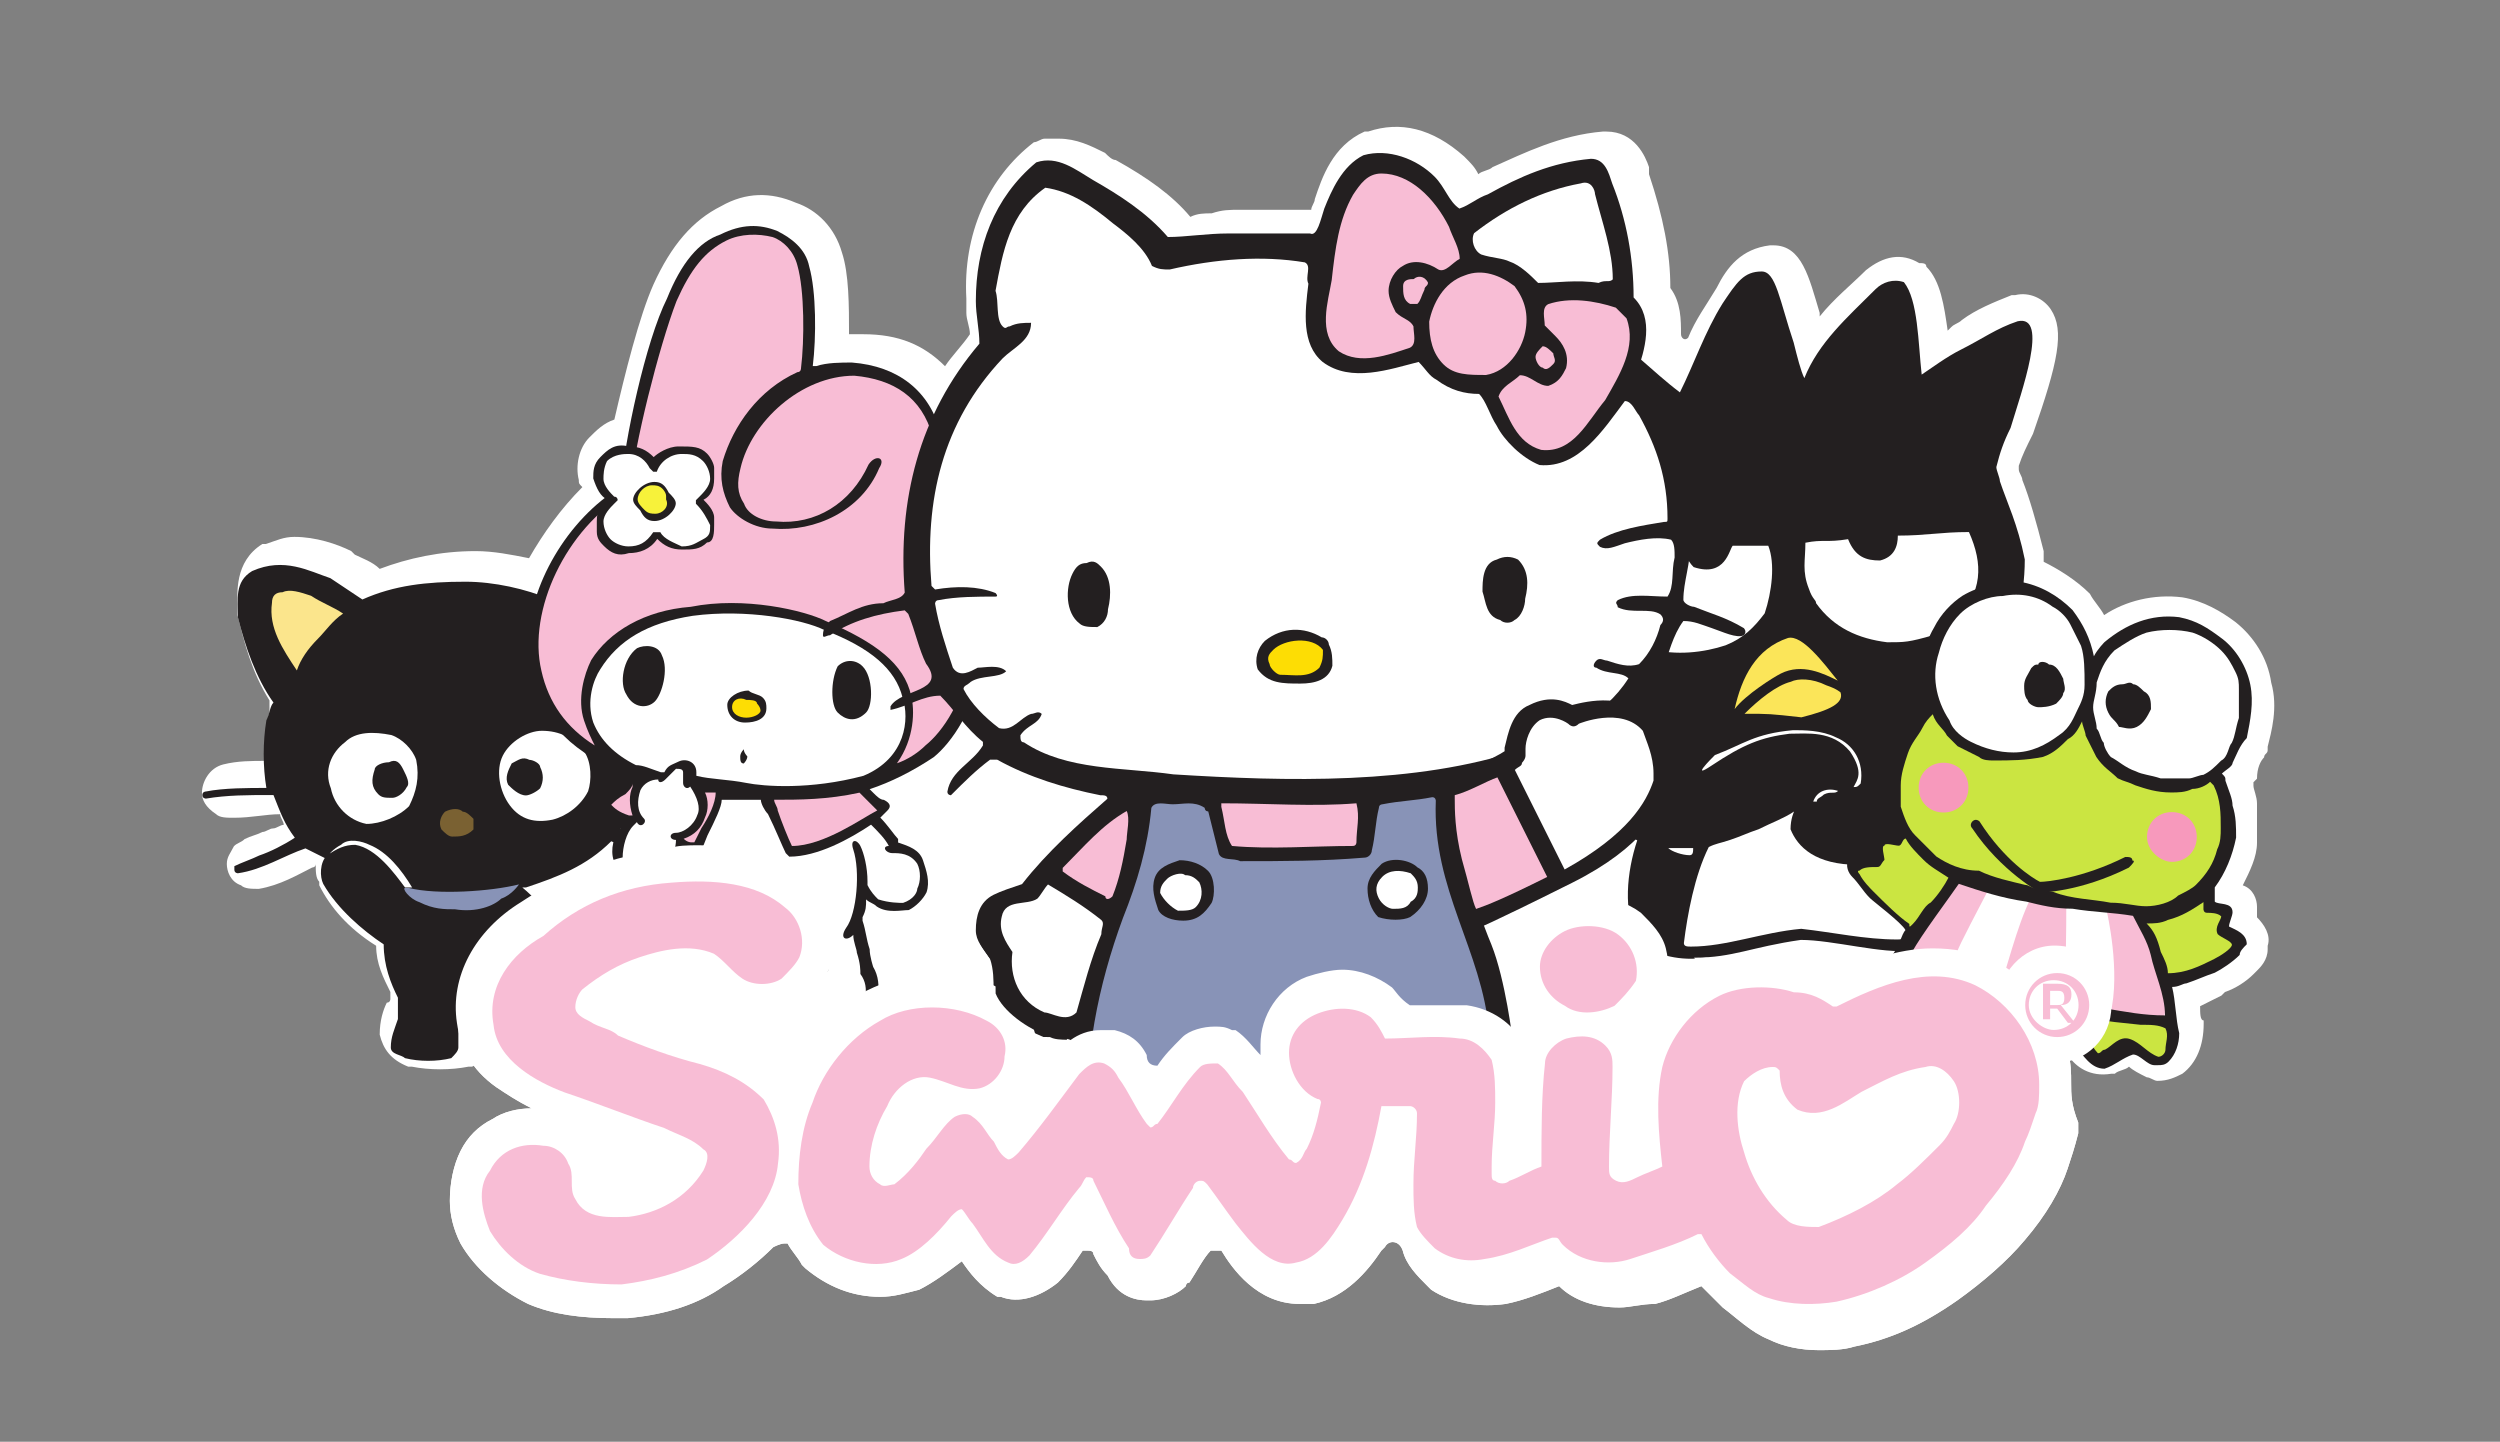 <?xml version="1.0" encoding="utf-8"?>
<!-- Generator: Adobe Illustrator 25.4.1, SVG Export Plug-In . SVG Version: 6.00 Build 0)  -->
<svg version="1.1"
	 id="svg5637" xmlns:cc="http://creativecommons.org/ns#" xmlns:dc="http://purl.org/dc/elements/1.1/" xmlns:inkscape="http://www.inkscape.org/namespaces/inkscape" xmlns:rdf="http://www.w3.org/1999/02/22-rdf-syntax-ns#" xmlns:sodipodi="http://sodipodi.sourceforge.net/DTD/sodipodi-0.dtd" xmlns:svg="http://www.w3.org/2000/svg"
	 xmlns="http://www.w3.org/2000/svg" xmlns:xlink="http://www.w3.org/1999/xlink" x="0px" y="0px" viewBox="0 0 1000 576.7"
	 style="enable-background:new 0 0 1000 576.7;" xml:space="preserve">
<rect x="0" y="0" width="1000" height="576.7" fill="#808080" stroke="none"/>
<style type="text/css">
	.st0{fill:#FFFFFF;}
	.st1{fill:#231F20;}
	.st2{fill:#FBE559;}
	.st3{fill:#F8BDD5;}
	.st4{fill:#CBE541;}
	.st5{fill:#F799BC;}
	.st6{fill:#FBE58C;}
	.st7{fill:#7A6132;}
	.st8{fill:#8893B7;}
	.st9{fill:#FDDD04;}
	.st10{fill:#F7F23A;}
</style>
<sodipodi:namedview  bordercolor="#666666" borderopacity="1.0" fit-margin-bottom="0.5" fit-margin-left="0.5" fit-margin-right="0.5" fit-margin-top="0.5" id="base" inkscape:current-layer="layer1" inkscape:cx="767.40241" inkscape:cy="156.17415" inkscape:document-units="px" inkscape:pageopacity="0.0" inkscape:pageshadow="2" inkscape:window-height="969" inkscape:window-maximized="0" inkscape:window-width="1058" inkscape:window-x="858" inkscape:window-y="-21" inkscape:zoom="0.52636719" pagecolor="#ffffff" showgrid="false">
	</sodipodi:namedview>
<g>
	
		<sodipodi:namedview  bordercolor="#666666" borderopacity="1.0" fit-margin-bottom="0.5" fit-margin-left="0.5" fit-margin-right="0.5" fit-margin-top="0.5" id="base" inkscape:current-layer="layer1" inkscape:cx="767.40241" inkscape:cy="156.17415" inkscape:document-units="px" inkscape:pageopacity="0.0" inkscape:pageshadow="2" inkscape:window-height="969" inkscape:window-maximized="0" inkscape:window-width="1058" inkscape:window-x="858" inkscape:window-y="-21" inkscape:zoom="0.52636719" pagecolor="#ffffff" showgrid="false">
		</sodipodi:namedview>
	
		<g id="layer1_00000034802075304755605030000006534598992190660753_" transform="translate(-165.527,225.706)" inkscape:groupmode="layer" inkscape:label="Layer 1">
		
			<g id="g3467_00000130623722045756908790000001752355955415466635_" transform="matrix(14.222,0,0,-14.222,382.542,157.278)">
			<path id="path3469_00000170976262217210236200000007793041739543761831_" inkscape:connector-curvature="0" class="st0" d="
				M2.7,0.7C2.4,0.4,2.3-0.1,2-0.4C1.6-0.8,1.2-1.1,0.7-1.1C0.3-1.1-0.2-1-0.4-0.6c0.1,0.5,0.2,1.1,0,1.6c0,0-0.1,0.1,0,0.1
				c0.2,0,0.1-0.2,0.2-0.3c0.1-0.5,0.1-1-0.1-1.4c0.1-0.1,0.2-0.1,0.3-0.2c0.2-0.1,0.4,0,0.6,0.1C0.9-0.4,0.8,0,0.7,0.2
				C0.4,0.9-0.1,1.5-0.6,2c0,0,0.1,0,0.1,0c0.9,0.2,1.7,0.6,2.4,1.3c0,0,0,0,0.1,0c0-0.2-0.1-0.3,0-0.5c0-0.2,0.1-0.4,0.3-0.5
				c0.1-0.1,0.3-0.1,0.4-0.2c0,0,0,0,0,0c0-0.4,0.1-0.8,0.3-1.1C2.9,0.9,2.8,0.8,2.7,0.7"/>
		</g>
		
			<g id="g3471_00000099623992894714857470000004857978529943771817_" transform="matrix(14.222,0,0,-14.222,345.321,140.237)">
			<path id="path3473_00000031201506890156435790000017176120083666690470_" inkscape:connector-curvature="0" class="st0" d="
				M3.1,0.5c0.3-0.4,0.6-0.8,0.8-1.2C4-0.9,4-1.1,4-1.4c0,0,0.1,0.1,0.1,0.1C4.2-1.1,4.3-1,4.4-0.8c0.1,0.2,0.3,0.5,0.5,0.7
				c0,0,0,0,0,0c0,0.2-0.1,0.3-0.1,0.5c-0.1,0-0.2,0.1-0.2,0.1C4.4,0.7,4.2,0.8,4.1,1C3.8,0.8,3.5,0.7,3.1,0.5 M3.4-2.9
				c0,0-0.1,0-0.1,0C2.5-2.9,2-2.6,1.7-2.2C1.6-2,1.6-1.9,1.6-1.7c0.1,0.5,0.1,0.9,0,1.2c-0.2,0.3-0.1,0.6,0,0.7
				c0,0-0.1,0.1-0.1,0.1C1.5,0.5,1.4,0.6,1.4,0.8c0,0.2,0.1,0.3,0.2,0.4C1.7,1.4,1.9,1.4,2,1.4C2.9,1.6,3.6,2,4.1,2.5
				c0.2,0.2,0.5,0.2,0.7,0.1l0,0c0.2-0.1,0.4-0.4,0.3-0.7c0-0.1,0-0.2,0-0.3c0-0.1,0-0.1,0.1-0.1c0,0,0.1,0,0.1,0
				c0.3,0,0.5-0.3,0.5-0.6c0,0,0,0,0,0C5.9,0.5,6,0.2,6.2,0c0.1-0.2,0.1-0.4,0-0.6C6-0.8,5.9-0.9,5.7-0.9c0,0,0,0,0,0
				C5.6-1,5.5-1.2,5.4-1.4C5.3-1.6,5.2-1.8,5.1-2C4.6-2.6,4-2.9,3.4-2.9"/>
		</g>
		
			<g id="g3475_00000093157843403335820580000001236847869207218058_" transform="matrix(14.222,0,0,-14.222,1065.099,213.374)">
			<path id="path3477_00000065785794442081370560000001451237343364863138_" inkscape:connector-curvature="0" class="st0" d="
				M-5.1,1.3C-5.6,3-6.9,3.7-6.9,3.7C-7,3.8-7.2,3.9-7.3,3.9c-0.5,0.2-1,0.3-1.6,0.3c-1,0-2-0.4-2.7-0.7c-0.1,0.1-0.3,0.1-0.4,0.2
				c-0.1,0-0.3,0.1-0.3,0.1c-0.1,0-0.1,0-0.2,0.1c-0.4,0.1-0.7,0.2-1.1,0.2c-0.6,0-1.1-0.1-1.6-0.4c-0.4-0.2-0.8-0.5-1.1-0.9
				c-0.1-0.1-0.2-0.1-0.1,0.1c0.1,0.4,0.1,0.9,0,1.3c-0.1,0.4-0.4,0.7-0.7,1v0c0,0,0,0,0,0c-0.4,0.3-0.8,0.4-1.4,0.4
				c-0.4,0-0.8-0.1-1.1-0.3c0,0,0,0,0,0c-0.3-0.2-0.6-0.4-0.8-0.7c-0.2-0.3-0.3-0.7-0.3-1.1c0-0.4,0.1-0.8,0.3-1.1
				c0.1-0.1,0.2-0.3,0.3-0.4c-0.1-0.2-0.2-0.3-0.3-0.5c-0.3,0.6-0.9,1-1.6,1.1c-0.2,0-0.4,0-0.6,0c-0.3,0-0.7,0-1,0
				C-23.9,2.8-24,3-24.1,3.1c-0.4,0.3-0.9,0.5-1.4,0.5c-0.3,0-0.7-0.1-1-0.2c-0.8-0.3-1.3-1.1-1.3-1.9c0-0.1,0-0.2,0-0.3
				c-0.2,0.2-0.4,0.5-0.7,0.7c0,0-0.1,0-0.1,0c-0.2,0.1-0.3,0.1-0.5,0.1c-0.3,0-0.7-0.1-0.9-0.3c-0.3-0.3-0.5-0.5-0.7-0.8
				C-30.9,0.9-31,1-31,1.2c-0.2,0.4-0.5,0.6-0.9,0.7c0,0-0.1,0-0.1,0c-0.1,0-0.2,0-0.3,0c-0.7,0-1.1-0.5-1.3-0.7
				c-0.2-0.2-0.4-0.4-0.5-0.6c-0.1-0.1-0.2,0-0.1,0.1c0,0.1,0.1,0.3,0.1,0.4c0,0,0,0,0,0c0.1,0.8-0.3,1.5-0.9,1.9
				c-0.5,0.3-1.2,0.5-1.9,0.5c-0.7,0-1.4-0.2-2-0.5c0,0,0,0,0,0c-0.5-0.3-1-0.7-1.4-1.2C-40.7,1.4-41,1-41.2,0.6
				c-0.5,0.6-1.2,0.9-1.7,1.1c-0.1,0-0.2,0.1-0.2,0.1c0,0,0,0-0.1,0C-43.6,2-44,2.2-44.4,2.3l-0.1,0c-0.3,0.1-0.6,0.2-1,0.4
				l-0.2,0.1h0c0.2,0.1,0.3,0.2,0.5,0.2c0,0,0,0,0.1,0c0.4,0.1,0.8,0.2,1.1,0.2c0.1,0,0.3,0,0.4-0.1c0,0,0,0,0.1,0
				c0,0,0.2-0.1,0.3-0.2c0.1-0.1,0.2-0.2,0.3-0.3c0,0,0,0,0,0c0.6-0.4,1.5-0.4,2.1,0c0,0,0,0,0,0c0.4,0.3,0.7,0.6,0.9,1.1
				c0.1,0.4,0.2,0.9,0,1.3c-0.1,0.4-0.3,0.8-0.7,1.1c0,0,0,0,0,0c-0.8,0.7-1.8,1-3,1c-0.3,0-0.6,0-0.9-0.1c-1.5-0.2-2.9-0.7-4.1-1.5
				c-1.3-0.8-2-2.1-1.8-3.4v0c0.1-0.7,0.4-1.3,1.1-1.8c0.3-0.2,0.6-0.4,1-0.6c-0.4,0-0.8-0.1-1.1-0.3c-0.4-0.2-0.7-0.5-0.9-0.9
				c0,0,0,0,0,0c-0.2-0.4-0.3-0.9-0.3-1.4c0-0.4,0.1-0.8,0.3-1.2c0.4-0.7,1.1-1.3,1.9-1.7c0.7-0.3,1.5-0.4,2.4-0.4
				c0.1,0,0.2,0,0.4,0c0,0,0,0,0,0c1.1,0.1,2,0.4,2.7,0.9c0,0,0,0,0,0c0.5,0.3,1,0.7,1.4,1.1c0,0,0.2,0.1,0.3,0.1c0,0,0,0,0.1,0
				c0.1-0.2,0.3-0.4,0.4-0.6c0,0,0,0,0.1-0.1c0.6-0.5,1.3-0.8,2.1-0.8c0.4,0,0.7,0.1,1.1,0.2c0,0,0,0,0,0c0.4,0.2,0.8,0.5,1.2,0.8
				c0.2-0.3,0.5-0.7,1-1c0,0,0,0,0.1,0c0.5-0.2,1.1,0,1.6,0.4c0,0,0,0,0,0c0.3,0.3,0.5,0.6,0.7,0.9c0,0,0,0,0.1,0
				c0.1,0,0.2,0,0.2-0.1c0.1-0.2,0.2-0.4,0.4-0.6c0.3-0.6,0.8-0.7,1.1-0.7c0,0,0,0,0.1,0c0.4,0,0.8,0.2,1,0.4c0,0,0,0.1,0.1,0.1
				c0.2,0.3,0.4,0.7,0.6,0.9c0,0,0.1,0,0.2,0c0,0,0.1,0,0.1,0c0.3-0.5,1-1.5,2.2-1.5c0.1,0,0.3,0,0.4,0c0.9,0.2,1.5,0.9,1.9,1.5
				c0,0,0.1,0.1,0.1,0.1c0.1,0.2,0.4,0.2,0.5-0.1c0,0,0,0,0,0c0.1-0.4,0.4-0.7,0.7-1c0,0,0,0,0.1-0.1c0.6-0.4,1.4-0.5,2.1-0.4
				c0.5,0.1,1,0.3,1.5,0.5c0.4-0.4,1-0.6,1.7-0.6c0.3,0,0.6,0.1,1,0.1c0.4,0.1,0.8,0.3,1.3,0.5c0.2-0.2,0.4-0.4,0.6-0.6c0,0,0,0,0,0
				c0.4-0.3,0.8-0.7,1.3-0.9h0c0.4-0.2,0.9-0.3,1.4-0.3c0.3,0,0.7,0,1,0.1c1,0.2,1.9,0.6,2.9,1.3c0.7,0.5,1.4,1.1,1.9,1.7
				c0,0,0,0,0,0c0.6,0.7,1,1.4,1.2,2c0.1,0.3,0.2,0.6,0.3,1c0,0,0,0.1,0,0.1l0,0.2C-5-0.2-5,0.1-5,0.4C-5,0.7-5,1-5.1,1.3"/>
		</g>
		
			<g id="g3479_00000129169432052944897170000001318312164790713014_" transform="matrix(14.222,0,0,-14.222,1159.348,72.96)">
			<path id="path3481_00000049221114876772850110000008572676046438092719_" inkscape:connector-curvature="0" class="st0" d="
				M-6.2-0.3c0,0.1,0.1,0.1,0.1,0.2c0,0,0,0.1,0,0.1c0.1,0.4,0.3,1.1,0.1,1.8c-0.1,0.7-0.5,1.3-1,1.7c0,0,0,0,0,0
				c-0.4,0.3-0.9,0.6-1.5,0.7c-0.8,0.1-1.6-0.1-2.2-0.5c-0.1,0.2-0.3,0.4-0.4,0.6c-0.4,0.4-0.9,0.7-1.3,0.9c0,0.1,0,0.2,0,0.3
				c-0.2,0.8-0.4,1.5-0.6,2c0,0.1-0.1,0.2-0.1,0.3c0,0,0,0.1,0,0.1c0,0,0,0,0,0c0.1,0.3,0.2,0.5,0.4,0.9c0.7,2,0.9,2.9,0.5,3.5
				c-0.2,0.3-0.6,0.5-1,0.4c0,0-0.1,0-0.1,0c-0.5-0.2-1-0.4-1.4-0.7c-0.1-0.1-0.2-0.1-0.3-0.2c0,0-0.1-0.1-0.1-0.1
				c-0.1,0.7-0.2,1.4-0.6,1.8c0,0.1-0.1,0.1-0.2,0.1c-0.5,0.3-1,0.2-1.5-0.2c-0.4-0.4-0.9-0.8-1.3-1.3c0,0,0,0.1,0,0.1
				c-0.3,1-0.5,1.9-1.3,1.9c0,0-0.1,0-0.1,0c-0.8-0.1-1.2-0.6-1.5-1.2c-0.3-0.5-0.6-0.9-0.8-1.4c-0.1-0.1-0.2,0-0.2,0.1
				c0,0.4,0,0.9-0.3,1.3c0,1-0.2,2-0.6,3.2c0,0,0,0,0,0.1c0,0,0,0.1,0,0.1c-0.1,0.3-0.4,1-1.2,1c0,0,0,0,0,0c0,0,0,0-0.1,0
				c-1.2-0.1-2.2-0.6-3.1-1c-0.1-0.1-0.3-0.1-0.4-0.2c0,0,0,0,0,0c-0.1,0.2-0.2,0.3-0.4,0.5l0,0c-0.9,0.8-1.8,1-2.7,0.7
				c0,0,0,0-0.1,0c-0.9-0.4-1.2-1.3-1.4-1.9l0,0c0-0.1-0.1-0.2-0.1-0.3c-0.6,0-1.3,0-2,0c-0.3,0-0.5,0-0.8-0.1c-0.2,0-0.4,0-0.6-0.1
				c-0.5,0.6-1.2,1.1-2.1,1.6c0,0,0,0,0,0c-0.1,0-0.2,0.1-0.3,0.2c-0.4,0.2-0.8,0.4-1.3,0.4c-0.1,0-0.3,0-0.4,0
				c-0.1,0-0.2-0.1-0.3-0.1c-1.3-1-2-2.6-1.9-4.4c0,0,0,0,0-0.1l0-0.3c0-0.2,0.1-0.4,0.1-0.6c-0.2-0.3-0.5-0.6-0.7-0.9
				c-0.6,0.6-1.3,0.9-2.3,0.9c-0.1,0-0.3,0-0.4,0c0,0.8,0,1.7-0.2,2.3c-0.2,0.7-0.7,1.2-1.3,1.4c-0.7,0.3-1.4,0.3-2.1-0.1
				c-0.8-0.4-1.4-1.1-1.9-2.2c-0.4-0.9-0.8-2.5-1.1-3.8c-0.3-0.1-0.5-0.3-0.7-0.5c-0.3-0.3-0.4-0.8-0.3-1.2c0,0,0,0,0,0
				c0-0.1,0-0.1,0.1-0.2c-0.6-0.6-1.1-1.3-1.5-2c-0.5,0.1-1,0.2-1.5,0.2c0,0,0,0,0,0h0c-1,0-1.9-0.2-2.7-0.5
				c-0.2,0.2-0.5,0.3-0.7,0.4c0,0,0,0,0,0l-0.1,0.1c-0.4,0.2-1,0.4-1.6,0.4c-0.3,0-0.5-0.1-0.8-0.2c0,0-0.1,0-0.1,0
				c-0.8-0.5-0.7-1.4-0.7-1.8l0-0.1c0,0,0-0.1,0-0.1c0.2-0.8,0.4-1.6,0.9-2.4c0,0,0-0.1,0-0.1c0,0,0-0.1,0-0.1c0,0,0,0,0-0.1
				c-0.1-0.5-0.1-0.9-0.1-1.4c-0.4,0-0.8,0-1.2-0.1c-0.4-0.1-0.6-0.5-0.6-0.8c0-0.2,0.1-0.4,0.4-0.6c0.1-0.1,0.3-0.1,0.5-0.1
				c0.5,0,0.9,0.1,1.3,0.1c0-0.1,0.1-0.2,0.1-0.3c-0.1,0-0.2-0.1-0.3-0.1c-0.1,0-0.2-0.1-0.3-0.1c-0.2-0.1-0.3-0.1-0.5-0.2
				c-0.1-0.1-0.2-0.1-0.3-0.2c-0.1-0.2-0.2-0.3-0.2-0.5c0-0.2,0.1-0.5,0.4-0.6c0.1-0.1,0.3-0.1,0.5-0.1c0.6,0.1,1.1,0.4,1.5,0.6
				c0,0,0.1,0,0.1,0.1c0-0.2,0-0.4,0.1-0.5c0,0,0,0,0-0.1c0.3-0.6,0.8-1.2,1.6-1.7c0-0.5,0.2-0.9,0.4-1.3c0-0.1,0-0.1,0-0.2
				c0,0,0-0.1-0.1-0.1c-0.1-0.2-0.2-0.5-0.2-0.9c0.1-0.4,0.3-0.7,0.8-0.9c0,0,0.1,0,0.1,0c0.5-0.1,1.1-0.1,1.6,0c0,0,0.1,0,0.1,0
				c0.2,0.1,0.4,0.2,0.5,0.4c0.1-0.1,0.3-0.1,0.5-0.1c0.1,0,0.1,0,0.2,0c0.1-0.2,0.3-0.3,0.5-0.3c0.3,0,0.4,0.1,0.6,0.3
				c0,0,0.1,0.1,0.1,0.1c0.1,0.2,0.2,0.4,0.2,0.7c0.7-0.1,1.4,0.1,1.9,0.5c0.1-0.1,0.2-0.2,0.2-0.3c0,0,0.1-0.1,0.1-0.1
				c0.1-0.1,0.2-0.3,0.3-0.4c1.8-2.5,6.5-3.3,11.4-3.3c0.1-0.5,1,0.8,1.3,0.1c0.1-0.2,0.3-0.2,0.9-0.2c0.6,0,0.6-2,1.3-1.6
				c0.3,0.1,0.9,0.4,1,0.4c0.1-0.1,0.2-0.3,0.3-0.4c0.2-0.4,0.6-1,1.2-1c0.3,0,0.5,0.1,0.8,0.3c0,0,0,0,0,0c0.1,0,0.2,0,0.3,0
				c0.5,0,0.9,0.7,1.3,1c0.2,0.1,0.6,0.5,0.8,0.5c0.2,0,0.6-1,0.9-1.2c0.4-0.3,0.9-0.6,1.4-0.6c0.4,0,0.9,0.2,1.3,0.9c0,0,0,0,0,0.1
				c0.4,1.1,0.6,2,0.7,3l9.7,2.5c0.3-0.2,0.6-0.3,1-0.3c0,0,0,0,0,0c0.5-0.1,1.1,0.1,1.5,0.3c0,0,0.1,0,0.1,0.1
				c0.1,0.1,0.2,0.2,0.3,0.3c0.1,0,0.2,0,0.3-0.1c0.1,0,0.1,0,0.2,0c0-0.1,0-0.1,0.1-0.2c0,0,0-0.1,0.1-0.1c0,0,0-0.1,0.1-0.1
				c0.1-0.2,0.3-0.6,0.6-0.8c0.1,0,0.1-0.1,0.2-0.1c0.3-0.1,0.5,0,0.7,0c0.2-0.3,0.6-0.6,1.2-0.5c0,0,0.1,0,0.1,0
				c0.1,0.1,0.3,0.1,0.4,0.2c0,0,0,0,0,0c0.1-0.1,0.3-0.2,0.5-0.3c0.1,0,0.2-0.1,0.3-0.1h0c0.3,0,0.5,0.1,0.7,0.2
				c0.4,0.3,0.6,0.8,0.6,1.4c0,0,0,0.1,0,0.1C-8-7.7-8-7.5-8-7.3C-7.8-7.2-7.6-7.1-7.4-7l0.1,0.1C-7-6.8-6.7-6.6-6.5-6.4
				c0,0,0.1,0.1,0.1,0.1C-6.3-6.2-6.1-6-6.1-5.7c0,0,0,0,0,0.1C-6-5.3-6.2-5-6.4-4.8c0,0.1,0,0.2,0,0.2c0,0,0,0.1,0,0.1
				c0,0.2-0.1,0.5-0.4,0.6c0.2,0.4,0.4,0.8,0.4,1.2c0,0,0,0,0,0c0,0.3,0,0.7,0,1l0,0.1c0,0,0,0,0,0c0,0.2-0.1,0.4-0.1,0.5
				c0,0,0,0,0,0.1c0,0,0.1,0.1,0.1,0.1C-6.4-0.6-6.3-0.4-6.2-0.3"/>
		</g>
		
			<g id="g3483_00000078043529509367317880000003809335363872998288_" transform="matrix(14.222,0,0,-14.222,1025.475,192.681)">
			<path id="path3485_00000176009684836892504800000000792257744609021110_" inkscape:connector-curvature="0" class="st0" d="
				M-4.7,1.1C-4.7,1.1-4.7,1.1-4.7,1.1C-4.7,1.1-4.7,1.1-4.7,1.1L-4.7,1.1z"/>
		</g>
		
			<g id="g3487_00000128468041097178569920000000703237456606036888_" transform="matrix(14.222,0,0,-14.222,1019.531,187.237)">
			<path id="path3489_00000089545866072841065140000005256424984209340549_" inkscape:connector-curvature="0" class="st1" d="
				M-4.6,1c-0.6-0.1-1.3-0.2-1.6,0.4C-6.3,1.8-6.3,2-6.3,2.3c-0.8-0.1-2.2,0.3-3.1,0.3c-1.4-0.2-1.9-0.5-3-0.5
				c0.2-0.3,0.4-0.7,0.2-1.1c-0.3-0.3-1.1-0.3-1.7-0.3c-0.6,0.1-1.4,0.1-1.4,0.6c0.1,0.6,0.6,0.9,1.4,1.1c0,0.1-0.1,0.1-0.1,0.2
				c-0.4,0.8-0.3,1.9,0,2.8c-0.4,0.2-0.7,0.7-0.7,1.2c0.1,0.8,0.5,1.5,1,2.1C-14.2,8.9-14.7,9-15,9.4c-1.2,1.1-1.4,2.7-1.2,4.2
				c0.1,0.7,0.5,1.3,0.8,1.9c-0.2,0.6-0.2,0.3-0.3,1.8c0,0.7-0.1,1.6,0.1,2.3c0,0.2,0.2,0.4,0.5,0.2c0.9-0.5,1.5-1.2,2.3-1.8
				c0.4,0.8,0.7,1.7,1.2,2.5c0.4,0.6,0.6,0.9,1.1,0.9c0.4,0,0.5-0.8,0.9-2c0.1-0.4,0.2-0.8,0.3-1c0.4,1,1.2,1.7,2,2.5
				c0.2,0.2,0.5,0.3,0.8,0.2c0.4-0.5,0.4-1.7,0.5-2.6c0.3,0.2,0.7,0.5,1.1,0.7c0.6,0.3,1,0.6,1.6,0.8c0.9,0.2,0.1-2-0.2-3
				c-0.2-0.4-0.3-0.7-0.4-1.1c0-0.1,0.1-0.3,0.1-0.4c0.2-0.6,0.5-1.2,0.7-2.2C-3.1,12.2-3.4,11-4,10c-0.4-0.5-0.9-1-1.4-1.2
				c0.5-0.2,1-0.6,1.1-1.1c0.2-0.6,0-1.5-0.6-1.9c0-0.3,0.2-0.7,0.2-1c0.1-0.7,0.3-1.7-0.4-2.1c0.4-0.2,0.5-0.3,0.9-0.5
				C-3.9,2-3.7,1.7-3.8,1.4C-4.1,1.2-4.2,1.1-4.6,1"/>
		</g>
		
			<g id="g3491_00000159446931960831699780000007309861241715242150_" transform="matrix(14.222,0,0,-14.222,999.891,180.194)">
			<path id="path3493_00000023271360906690436620000011974850263223121335_" inkscape:connector-curvature="0" class="st2" d="
				M-4.4,1c-0.2,0.3-0.2,0.6-0.1,0.9c0.2,0.4,0.7,0,1-0.1c0.2-0.1,0.8-0.4,0.6-0.6C-3.1,0.7-4.2,0.7-4.4,1"/>
		</g>
		
			<g id="g3495_00000027603299629036290850000004914676333382084531_" transform="matrix(14.222,0,0,-14.222,995.336,120.738)">
			<path id="path3497_00000057145052636804691330000011280717152272365710_" inkscape:connector-curvature="0" class="st0" d="
				M-4.3,0.3c-0.2-0.1-0.3-0.1-0.4-0.1c0,0.1,0.1,0.1,0.2,0.1c0.6,0.1,0.7,0.4,1,0.5c0,0,0.1-0.1,0-0.1C-3.8,0.5-3.9,0.4-4.3,0.3"/>
		</g>
		
			<g id="g3499_00000167355224674135406370000012879875598018065336_" transform="matrix(14.222,0,0,-14.222,1001.462,15.559)">
			<path id="path3501_00000129196786824599537640000003153554462664812723_" inkscape:connector-curvature="0" class="st0" d="
				M-4.4-0.9c-0.7-0.2-0.8-0.2-1.3-0.2C-6.5-1-7.2-0.7-7.7,0c0,0.1-0.1,0.1-0.2,0.4C-8.1,0.9-8,1.2-8,1.7c0.5,0.1,0.6,0,1.2,0.1
				c0.2-0.5,0.5-0.6,0.9-0.6c0.4,0.1,0.5,0.4,0.5,0.7C-4.6,1.9-4.2,2-3.4,2C-3,1.1-3,0.3-3.8-0.5C-3.9-0.7-4.1-0.8-4.4-0.9"/>
		</g>
		
			<g id="g3503_00000168092327492260747170000009633971346668807058_" transform="matrix(14.222,0,0,-14.222,984.142,160.041)">
			<path id="path3505_00000111161590753715922070000004048411606900729276_" inkscape:connector-curvature="0" class="st0" d="
				M-4.2,0.7C-5.1,0.7-6,0.9-6.9,1C-8,0.9-9,0.5-10,0.5c-0.1,0-0.2,0-0.2,0.1c0.1,0.8,0.3,1.9,0.7,2.7c0.2,0.1,0.3,0.1,0.6,0.2
				c0.3,0.1,0.5,0.2,0.8,0.3C-7.7,4-7.4,4.1-7.1,4.3c0,0-0.1-0.2-0.1-0.5c0.2-0.5,0.7-1,1.9-1c0.3,0,0.6,0,0.8,0
				c0.1-0.3,0.1-0.3,0.2-0.5c0-0.1,0-0.2,0-0.2C-4.1,1.7-4,1.3-3.9,0.8C-3.9,0.9-3.8,0.7-4.2,0.7"/>
		</g>
		
			<g id="g3507_00000098938956829929021340000009655018922509788842_" transform="matrix(14.222,0,0,-14.222,949.129,92.085)">
			<path id="path3509_00000157988214448999126700000005513111911562152369_" inkscape:connector-curvature="0" class="st0" d="
				M-3.8,0C-3.9-0.1-4-0.1-4-0.2c0,0-0.1,0-0.1,0C-4,0.1-3.7,0.2-3.4,0.1C-3.5,0-3.6,0.1-3.8,0"/>
		</g>
		
			<g id="g3511_00000153674500863678310120000003008154476996997270_" transform="matrix(14.222,0,0,-14.222,938.727,54.113)">
			<path id="path3513_00000021825757266953059090000003587278050315904420_" inkscape:connector-curvature="0" class="st2" d="
				M-3.7-0.5c-0.9,0.1-0.9,0.1-1.6,0.1C-4.9,0-4.4,0.4-4,0.5c0.2,0.1,0.6,0.1,1-0.1c0.3-0.1,0.4-0.2,0.4-0.2
				C-2.5-0.1-2.9-0.3-3.7-0.5"/>
		</g>
		
			<g id="g3515_00000072243535487805073370000010710345980921312438_" transform="matrix(14.222,0,0,-14.222,927.644,33.753)">
			<path id="path3517_00000005959807645707486870000000297051329456721334_" inkscape:connector-curvature="0" class="st2" d="
				M-3.5-0.7c-0.2-0.1-1-0.6-1.3-1c0.2,0.9,0.6,1.7,1.5,2c0.4,0.1,1-0.7,1.4-1.2C-2.3-0.7-2.9-0.4-3.5-0.7"/>
		</g>
		
			<g id="g3519_00000067957874611453650680000007958373621258294927_" transform="matrix(14.222,0,0,-14.222,955.31,63.516)">
			<path id="path3521_00000070831013847160549490000005217489243409496253_" inkscape:connector-curvature="0" class="st0" d="
				M-3.9-0.4c-0.4,0.2-0.9,0.2-1.2,0.2c-1.1-0.1-1.4-0.4-2.2-0.7C-7.4-1-8-1.6-7.4-1.2C-6.5-0.6-6-0.4-5.2-0.3
				C-4.7-0.3-4-0.2-3.5-0.8c0.4-0.6,0.2-0.8,0.1-1c0.1,0,0.1,0,0.2,0.1C-3.1-1.1-3.4-0.6-3.9-0.4"/>
		</g>
		
			<g id="g3523_00000096036383126791589230000005546630986550712981_" transform="matrix(14.222,0,0,-14.222,902.7,19.614)">
			<path id="path3525_00000093161169946628633960000004422548725787015863_" inkscape:connector-curvature="0" class="st0" d="
				M-3.3-0.9c-0.6-0.2-1.4-0.3-2.1-0.1c-0.8,0.3-1.3,0.8-1.4,1.6c0,0.1-0.1,0.2-0.1,0.5c0,0.2,0,0.4,0.1,0.8c0.8,0,0.9,0,1.4,0
				C-4.8,2-5,2-4.5,2c0-0.2,0.1-0.5,0.3-0.7c0.9-0.3,1,0.5,1.1,0.6c0.4,0,0.4,0,1,0C-1.9,1.4-2,0.6-2.2,0C-2.5-0.4-2.8-0.7-3.3-0.9"
				/>
		</g>
		
			<g id="g3527_00000161596112276269469080000015028166995600386726_" transform="matrix(14.222,0,0,-14.222,878.089,185.917)">
			<path id="path3529_00000183933033007656828470000012277688331018616733_" inkscape:connector-curvature="0" class="st2" d="M-3,1
				C-3.7,1-5,0.9-5,1.1c0,0,0,0.2,0,0.2c0.2,0.6,2,0.8,2.1,0.6C-2.7,1.7-2.4,1.1-3,1"/>
		</g>
		
			<g id="g3531_00000177456173470532411800000008281439308981776264_" transform="matrix(14.222,0,0,-14.222,884.034,120.64)">
			<path id="path3533_00000127027064788434875730000016812620516223136918_" inkscape:connector-curvature="0" class="st0" d="
				M-3,0.3c-0.2,0-0.5,0.1-0.6,0.2c0.2,0,0.4,0,0.7,0C-2.9,0.4-2.9,0.3-3,0.3"/>
		</g>
		
			<g id="g3535_00000031177916840250158460000004540351938577166745_" transform="matrix(14.222,0,0,-14.222,1045.835,141.904)">
			<path id="path3537_00000012465065905962136040000000310153930579666584_" inkscape:connector-curvature="0" class="st0" d="
				M-4.9,0.5C-4.5,0.5-4,0.4-3.6,0.3c0.6-0.1,1.1-0.1,1.7-0.2C-1.7-0.3-1.5-0.6-1.4-1C-1.3-1.5-1-2.1-1-2.7c-0.6,0-1.1,0.1-1.7,0.2
				C-3.9-2.3-5-2-6.1-1.8c-0.1,0.1,0,0.3,0,0.4C-6-1-6.5-1.4-6.7-1c0,0-0.2,0-0.3,0C-7-1-7.1-1.1-7.1-1.1c-0.2-0.1-0.4,0.4-0.6,0.3
				C-7.9-0.6-8-1-8.1-0.8C-7.9-0.4-7,0.7-6.8,1C-6.2,0.9-5.5,0.7-4.9,0.5"/>
		</g>
		
			<g id="g3539_00000129911429586875111070000017565250206913538443_" transform="matrix(14.222,0,0,-14.222,1013.865,132.279)">
			<path id="path3541_00000143597978853769559050000011983311760822061738_" inkscape:connector-curvature="0" class="st3" d="
				M-4.5,0.4l0.8-0.2c-0.2-0.4-0.9-1.7-0.9-1.8C-6.8-2.3-5.7-2-5.9-1.4C-5.8-1.2-5,0-4.5,0.4"/>
		</g>
		
			<g id="g3543_00000070104306555846263320000009581460845775801728_" transform="matrix(14.222,0,0,-14.222,1047.502,140.681)">
			<path id="path3545_00000147926111562724460400000000811120896292059023_" inkscape:connector-curvature="0" class="st3" d="
				M-4.9,0.5l1-0.2c0-0.5,0-2.2-0.1-2.8l-1.8,0.4C-5.6-1.6-5.3-0.3-4.9,0.5"/>
		</g>
		
			<g id="g3547_00000172439378119290581140000005253896676223653038_" transform="matrix(14.222,0,0,-14.222,1097.835,148.695)">
			<path id="path3549_00000181065722487564759630000009528616689040244648_" inkscape:connector-curvature="0" class="st3" d="
				M-5.5,0.6c0,0,1.1-2.1,0.8-2.9l-0.4,0l-1.1,0.1C-5.9-1-6.3,0.7-6.3,0.7L-5.5,0.6z"/>
		</g>
		
			<g id="g3551_00000140703579555718226980000012662692032439718065_" transform="matrix(14.222,0,0,-14.222,1111.168,196.097)">
			<path id="path3553_00000078745381377422597470000004102574068394260372_" inkscape:connector-curvature="0" class="st1" d="
				M-5.6,1.1c-0.6,0-1.1,0.1-1.7,0.2C-8.5,1.5-9.6,1.8-10.7,2c-0.1,0.1,0,0.3,0,0.4c0,0.4-0.3,0-0.4,0.4c0,0-0.3-0.1-0.4-0.1
				c-0.1,0-0.4,0.1-0.4,0c-0.2-0.1-0.7,0.1-1,0.1C-13,3-12.6,2.8-12.7,2.9c0.2,0.4,1.1,1.6,1.3,1.9c0.6-0.2,1.2-0.4,1.9-0.5
				c0.4-0.1,0.8-0.2,1.3-0.2C-7.6,4-7.1,4-6.5,3.9C-6.3,3.5-6.1,3.2-6,2.8C-5.9,2.3-5.6,1.7-5.6,1.1 M-3.7,8.2
				c0.1,0.2,0.2,0.5,0.4,0.7c0.1,0.5,0.2,1,0.1,1.5c-0.1,0.5-0.4,1-0.8,1.3c-0.4,0.3-0.7,0.5-1.2,0.6c-0.8,0.1-1.5-0.2-2.1-0.7
				c0,0-0.2-0.2-0.3-0.4c-0.1,0.5-0.3,0.9-0.6,1.3c-0.4,0.4-0.9,0.7-1.5,0.8c-0.5,0-1.1-0.1-1.6-0.4c-0.3-0.2-0.6-0.5-0.8-0.9
				c-0.3-0.5-0.4-1.2-0.3-1.8c0-0.1,0.1-0.3,0.1-0.4c-0.1-0.1-0.3-0.3-0.4-0.4C-12.8,9.3-12.9,9.1-13,9c-0.1-0.1-0.1-0.3-0.2-0.4
				c-0.1-0.2-0.1-0.4-0.2-0.7c0-0.2,0-0.4,0-0.6c0-0.3,0.1-0.6,0.2-0.8c-0.1-0.1-0.1-0.2-0.1-0.2c-0.2,0-0.4,0-0.5-0.1
				c-0.2-0.1,0-0.4-0.1-0.5c-0.2-0.1-0.5-0.1-0.6-0.2c-0.1-0.2,0-0.4,0.1-0.5c0.2-0.2,0.3-0.4,0.5-0.6c0.1-0.1,0.9-0.7,1-0.9
				c-0.1-0.1-0.2-0.5-0.3-0.6c-0.1-0.2-0.5-0.3-0.5-0.3c0-0.1,0.1-0.1,0.1-0.2c0-0.4-0.4-0.2-0.2-0.5c0.1-0.3,0.3-0.5,0.6-0.7
				C-13,1-12.7,1-12.5,0.9c0.4,0,0.8,0,1.1,0.2c0.2,0.2,0.3,0.3,0.5,0.5c0.5-0.1,0.9-0.2,1.4-0.3c0-0.2,0.1-0.4,0.1-0.6
				c0.1-0.2,0.2-0.5,0.5-0.6c0.3-0.1,0.5,0.1,0.8,0.1l0,0c0.2-0.2,0.4-0.6,0.8-0.6c0.3,0.1,0.5,0.3,0.8,0.4C-6.3,0-6.1-0.3-5.9-0.3
				l0,0h0.1c0.1,0,0.2,0,0.3,0.1c0.2,0.2,0.3,0.5,0.3,0.8C-5.3,1-5.3,1.5-5.4,1.9l0,0C-5.2,1.9-5.1,2-5,2c0.3,0.1,0.5,0.2,0.8,0.3
				C-4,2.4-3.7,2.6-3.5,2.8C-3.5,2.9-3.4,3-3.3,3.1c0,0.3-0.3,0.4-0.5,0.5l0,0c0,0.1,0.1,0.3,0.1,0.4c0,0.3-0.4,0.2-0.5,0.3
				c0,0.1,0,0.2,0,0.4c0.3,0.4,0.5,0.9,0.6,1.4c0,0.3,0,0.6-0.1,0.9c0,0.2-0.1,0.4-0.2,0.7c0,0.1,0,0.1-0.1,0.2
				C-3.9,8-3.7,8.1-3.7,8.2"/>
		</g>
		
			<g id="g3555_00000070107398060988303910000003015183723399618223_" transform="matrix(14.222,0,0,-14.222,1057.668,1.323)">
			<path id="path3557_00000018916707646368602130000008893628227446975394_" inkscape:connector-curvature="0" class="st0" d="
				M-5-1.1c0.2-0.1,0.4-0.3,0.5-0.5c0.1-0.2,0.2-0.4,0.3-0.6c0.1-0.3,0.1-0.7,0.1-1.1c0-0.3-0.1-0.5-0.2-0.7
				c-0.1-0.2-0.2-0.5-0.5-0.7c-0.4-0.3-0.8-0.5-1.3-0.5c-0.4,0-0.8,0.1-1.2,0.3c-0.2,0.1-0.5,0.3-0.6,0.6C-8.3-3.7-8.4-3-8.2-2.4
				C-8.1-2-7.9-1.6-7.6-1.3C-7.3-1-6.8-0.8-6.4-0.8C-5.9-0.7-5.4-0.8-5-1.1"/>
		</g>
		
			<g id="g3559_00000157276861266909342450000004887288534704991879_" transform="matrix(14.222,0,0,-14.222,1125.084,14.545)">
			<path id="path3561_00000081628357724267398320000001967036654595865015_" inkscape:connector-curvature="0" class="st0" d="
				M-5.8-0.9C-5.5-1-5.2-1.2-5-1.4c0.2-0.2,0.3-0.4,0.4-0.6c0.1-0.2,0.1-0.3,0.1-0.5c0-0.3,0-0.5,0-0.8C-4.6-3.6-4.6-3.8-4.7-4
				C-4.8-4.1-4.8-4.4-5-4.5c-0.2-0.2-0.3-0.3-0.5-0.4C-5.6-4.9-5.8-5-5.9-5c-0.3,0-0.6,0-0.8,0C-7-4.9-7.2-4.9-7.4-4.8
				c-0.3,0.1-0.5,0.3-0.7,0.4C-8.2-4.3-8.3-4.1-8.3-4c-0.1,0.1-0.1,0.3-0.2,0.4c0,0.2-0.1,0.4-0.1,0.6c0,0.2,0.1,0.4,0.1,0.7
				C-8.4-2-8.3-1.7-8-1.4C-7.7-1.2-7.4-1-7.1-0.9C-6.7-0.8-6.2-0.8-5.8-0.9"/>
		</g>
		
			<g id="g3563_00000063631552516088127630000015037881524992291503_" transform="matrix(14.222,0,0,-14.222,1056.252,28.739)">
			<path id="path3565_00000096025124293913039600000018181427904973818021_" inkscape:connector-curvature="0" class="st1" d="
				M-5-0.8C-4.8-0.8-4.7-1-4.6-1.2c0-0.1,0.1-0.3,0-0.4c0-0.1-0.1-0.2-0.2-0.3C-5-2-5.2-2-5.3-2c-0.1,0-0.3,0.1-0.3,0.2
				c-0.1,0.1-0.1,0.3-0.1,0.4c0,0.2,0.1,0.3,0.2,0.5c0.1,0.1,0.1,0.1,0.2,0.1C-5.3-0.7-5.1-0.7-5-0.8"/>
		</g>
		
			<g id="g3567_00000069363890481507870190000006702559475421403827_" transform="matrix(14.222,0,0,-14.222,1097.029,38.044)">
			<path id="path3569_00000003790769968602279100000015628057346149960377_" inkscape:connector-curvature="0" class="st1" d="
				M-5.5-0.7c0.1,0,0.2-0.1,0.3-0.2C-5-1-5-1.2-5-1.4c-0.1-0.2-0.2-0.4-0.4-0.5c-0.2-0.1-0.4,0-0.5,0C-6-1.7-6.1-1.7-6.2-1.5
				c-0.1,0.2-0.1,0.4,0,0.6C-6.1-0.8-6-0.7-5.8-0.7C-5.7-0.7-5.6-0.6-5.5-0.7"/>
		</g>
		
			<g id="g3571_00000037693728461660128500000001159396680722206082_" transform="matrix(14.222,0,0,-14.222,1049.557,136.793)">
			<path id="path3573_00000063591300430392373160000008211860357512819592_" inkscape:connector-curvature="0" class="st4" d="
				M-4.9,0.5c-0.1,0-0.2,0.1-0.3,0.1c-0.4,0.1-0.9,0.2-1.3,0.4C-7,1-7.4,1.2-7.7,1.4c-0.2,0.2-0.4,0.4-0.6,0.6
				c-0.2,0.2-0.3,0.5-0.4,0.8c0,0.2,0,0.4,0,0.6c0,0.3,0.1,0.6,0.2,0.9c0.1,0.3,0.3,0.5,0.4,0.7C-8,5.2-7.9,5.3-7.8,5.4l0,0
				C-7.7,5.1-7.5,5-7.4,4.8c0.1-0.1,0.2-0.2,0.3-0.3c0.2-0.1,0.4-0.2,0.6-0.3c0.1-0.1,0.3-0.1,0.4-0.1c0.5,0,0.9,0,1.4,0.1
				C-4.4,4.3-4.2,4.5-4,4.7C-3.8,4.8-3.7,5-3.6,5.2h0c0-0.1,0.1-0.3,0.1-0.4c0.1-0.2,0.2-0.4,0.3-0.6C-3,3.9-2.8,3.8-2.6,3.6
				c0.2-0.1,0.3-0.1,0.5-0.2c0.3-0.1,0.6-0.2,1-0.2c0.2,0,0.4,0,0.6,0.1C-0.3,3.3-0.1,3.4,0,3.5c0,0,0.1-0.1,0.1-0.1
				C0.3,3,0.3,2.6,0.3,2.2c0-0.2,0-0.4-0.1-0.6c-0.1-0.4-0.3-0.7-0.6-1c-0.1-0.1-0.3-0.2-0.5-0.3C-1.1,0.1-1.5,0-1.8,0
				c-0.3,0-0.6,0.1-1,0.1c-0.5,0.1-1.1,0.1-1.6,0.3L-4.9,0.5z"/>
		</g>
		
			<g id="g3575_00000171686518010647908920000012075822293294742461_" transform="matrix(14.222,0,0,-14.222,987.572,112.571)">
			<path id="path3577_00000168081414665143960380000000478076155337235864_" inkscape:connector-curvature="0" class="st4" d="
				M-4.2,0.2C-4.1,0-3.9-0.2-3.7-0.4C-3.5-0.6-3.3-0.7-3-0.9c-0.1-0.2-0.3-0.5-0.5-0.7C-3.7-1.7-3.8-2-4-2.2c-0.1-0.1-0.1-0.1-0.1,0
				c-0.3,0.2-0.7,0.6-1,0.9C-5.2-1.2-5.4-1-5.5-0.8c0,0-0.1,0.1,0,0.1C-5.4-0.6-5.2-0.6-5-0.6c0.1,0,0.1,0.1,0.2,0.2
				c0,0.1-0.1,0.4,0,0.4c0,0.1,0.3,0,0.4,0C-4.3,0-4.3,0.2-4.2,0.2"/>
		</g>
		
			<g id="g3579_00000016777225744480527850000010540400452678919581_" transform="matrix(14.222,0,0,-14.222,1113.751,176.39)">
			<path id="path3581_00000070106134985418868090000010972757961389017236_" inkscape:connector-curvature="0" class="st4" d="
				M-5.7,0.9C-5.7,0.9-5.6,0.9-5.7,0.9c0.5,0,0.9,0.2,1.3,0.4c0.2,0.1,0.5,0.3,0.5,0.4c0,0.1-0.3,0.2-0.4,0.3
				c-0.1,0.2,0.1,0.4,0.1,0.5c-0.1,0.1-0.3,0.1-0.4,0.1c-0.1,0-0.1,0.1-0.1,0.1c0,0.1,0,0.2,0,0.2c-0.3-0.2-0.6-0.4-1-0.5
				c-0.2-0.1-0.4-0.1-0.6-0.1l0,0C-6.1,2.1-6,1.9-5.9,1.5C-5.8,1.3-5.7,1.1-5.7,0.9"/>
		</g>
		
			<g id="g3583_00000107580662828915310720000008794712096688927633_" transform="matrix(14.222,0,0,-14.222,1099.974,201.278)">
			<path id="path3585_00000123416167750183094250000011081582519732177039_" inkscape:connector-curvature="0" class="st4" d="
				M-5.5,1.2c0.3,0,0.5,0,0.7-0.1c0.1-0.2,0-0.4,0-0.6c0-0.1-0.1-0.2-0.2-0.2c-0.3,0.1-0.5,0.4-0.8,0.5c-0.3,0.1-0.5-0.2-0.7-0.3
				c-0.1,0-0.1-0.1-0.2-0.1C-6.9,0.6-7,1-7.4,1C-7.5,1-7.7,1-7.9,0.9c-0.1,0-0.1,0-0.2,0c-0.2,0.2-0.3,0.5-0.3,0.8c0,0,0,0,0,0
				C-7.4,1.4-6.5,1.3-5.5,1.2"/>
		</g>
		
			<g id="g3587_00000144321661952206167890000011191570851344350909_" transform="matrix(14.222,0,0,-14.222,1103.973,111.931)">
			<path id="path3589_00000021118471650058820640000010753977306837582778_" inkscape:connector-curvature="0" class="st5" d="
				M-5.6,0.2c0,0.4,0.3,0.7,0.7,0.7c0.4,0,0.7-0.3,0.7-0.7s-0.3-0.7-0.7-0.7C-5.2-0.5-5.6-0.2-5.6,0.2"/>
		</g>
		
			<g id="g3591_00000153673909459123591550000008774940291620264321_" transform="matrix(14.222,0,0,-14.222,994.142,87.919)">
			<path id="path3593_00000150066542138311935400000006818679700482546053_" inkscape:connector-curvature="0" class="st5" d="
				M-4.3-0.1c0,0.4,0.3,0.7,0.7,0.7c0.4,0,0.7-0.3,0.7-0.7c0-0.4-0.3-0.7-0.7-0.7C-4-0.8-4.3-0.5-4.3-0.1"/>
		</g>
		
			<g id="g3595_00000069387535257881331710000004451434405841105811_" transform="matrix(14.222,0,0,-14.222,1095.28,125.612)">
			<path id="path3597_00000127027051869598012800000018437930506118632378_" inkscape:connector-curvature="0" class="st1" d="
				M-5.5,0.3L-5.5,0.3C-6.9-0.4-8-0.4-8-0.4h0l0,0c0,0-1.1,0.6-1.9,1.8c-0.1,0.1,0,0.2,0,0.2c0.1,0.1,0.2,0,0.2,0
				C-9,0.5-8.2,0-8-0.1c0.2,0,1.2,0.1,2.4,0.7c0.1,0,0.2,0,0.2-0.1C-5.3,0.5-5.4,0.4-5.5,0.3"/>
		</g>
		
			<g id="g3599_00000178899734368541405230000003323691474796590762_" transform="matrix(14.222,0,0,-14.222,866.423,166.042)">
			<path id="path3601_00000018939575870221106620000009773635531967374506_" inkscape:connector-curvature="0" class="st0" d="
				M-2.8,0.8c0,0,0.6-0.3,1.4-0.2c0.6,0.1,0.2-0.6,0.2-0.6l-1.1-1.4l-0.9,0.3L-2.8,0.8z"/>
		</g>
		
			<g id="g3603_00000017495418525859869930000006646786042756518030_" transform="matrix(14.222,0,0,-14.222,353.028,187.709)">
			<path id="path3605_00000053502783069873577920000004050645889903119011_" inkscape:connector-curvature="0" class="st0" d="M3,1
				C3,1,3,1,2.5,1c0,0,0.1,1.1,0,1.5C2.5,2.8,2.2,3.3,2.5,3.3c0.3,0,0.6-0.3,0.6-1C3.1,1.7,3,1,3,1"/>
		</g>
		
			<g id="g3607_00000113331351764938915930000006047656969435630766_" transform="matrix(14.222,0,0,-14.222,241.379,127.362)">
			<path id="path3609_00000106138746386150581210000016071630776916832402_" inkscape:connector-curvature="0" class="st0" d="
				M4.3,0.4c0,0-0.3,0.1-0.3,0.3c-0.1,0.2,0.5,1,1.6,0.5c1-0.5,1.6-1.6,1.5-1.8c0-0.1-0.7-0.3-0.8,0c-0.1,0.4-0.5,1.1-1,1
				C4.8,0.4,4.3,0.4,4.3,0.4"/>
		</g>
		
			<g id="g3611_00000147898450988630042660000013158916365001363849_" transform="matrix(14.222,0,0,-14.222,392.959,-15.775)">
			<path id="path3613_00000097470165325892786850000004706778128357833131_" inkscape:connector-curvature="0" class="st1" d="
				M2.6-1.3c0.3-0.6,0.1-1.3,0-1.9C2.3-3.8,2.1-4.3,1.8-4.8C1.9-5.3,2-5.7,2.1-6.2c0-0.3,0-0.7-0.1-1l0,0c0.6,0,1.3,0.1,1.8-0.1
				c0,0,0.1-0.1,0-0.1l-0.1,0C3.2-7.5,2.5-7.4,2-7.5C1.9-7.7,1.8-7.9,1.7-8C1.6-8.2,1.5-8.5,1.4-8.7C2-9,2.6-9.3,3.2-9.5
				c0,0,0.1-0.1,0.1-0.1c-0.1-0.2-0.3,0-0.5,0C2.2-9.4,1.7-9.1,1.2-8.9c-0.7-0.7-1.5-1-2.4-1.3c0,0-0.1,0-0.1,0
				c0.6-0.5,1-1.1,1.3-1.7c0.1-0.3,0.1-0.7-0.1-0.9C-0.3-13-0.5-13.1-0.7-13c-0.1,0-0.2,0.1-0.3,0.2c0.2,0.4,0.1,1,0.1,1.4
				c-0.1,0.1,0,0.3-0.2,0.3c0,0,0-0.1,0-0.1c0.2-0.5,0.1-1.1,0-1.6c0.2-0.3,0.7-0.4,1.1-0.5c0.5,0,1,0.3,1.3,0.7
				c0.3,0.3,0.4,0.8,0.7,1.1c0.1,0.1,0.3,0.2,0.4,0.2c0.1-0.1,0.1-0.2,0.1-0.3c-0.2-0.7-0.8-1.3-1.3-1.8c-0.5-0.4-1.2-0.5-1.8-0.3
				c-0.3,0.1-0.5,0.2-0.7,0.4c-0.1-0.4,0.2-0.7,0.3-1.1c0-0.1,0-0.3-0.1-0.4C-1.5-15-1-14.5-1.4-14.5c-0.2,0-0.7-0.1-0.8,0
				c-0.1,0.3-0.6,0.3-0.7,0.6c0,0,0,0.1-0.1,0.1c0,0-0.1,0-0.1-0.1c0-0.3,0-0.5,0-0.8c0-0.1-0.1-0.2-0.2-0.3c-0.4-0.1-0.9-0.1-1.3,0
				c-0.1,0.1-0.4,0.1-0.4,0.3c0,0.3,0.1,0.5,0.2,0.8c0,0.2,0,0.4,0,0.6c-0.2,0.4-0.4,0.9-0.4,1.5c-0.6,0.4-1.3,1-1.7,1.7
				c-0.1,0.2-0.1,0.6,0.1,0.8C-6.5-9.1-6.3-9-6-9c0.6-0.1,1.1-0.8,1.4-1.2c0,0,0.1,0,0.2,0l0,0c-0.3,0.5-0.7,1-1.2,1.2
				c-0.2,0.1-0.6,0.2-0.8,0c-0.2-0.1-0.4-0.3-0.4-0.4l0,0C-7-9.3-7.2-9.2-7.4-9.1C-8-9.3-8.6-9.7-9.3-9.8c0,0-0.1,0-0.1,0.1
				c0,0,0,0.1,0,0.1c0.2,0.1,0.5,0.2,0.7,0.3c0.3,0.1,0.7,0.3,1,0.5c-0.3,0.4-0.4,0.7-0.6,1.2l-0.1,0c-0.6,0-1.2,0-1.8-0.1
				c0,0-0.1,0-0.1,0.1c0,0.1,0.1,0.1,0.1,0.1c0.5,0.1,1.2,0.1,1.7,0.1c-0.1,0.6-0.1,1.3,0,1.9c0.1,0.2,0.1,0.4,0.2,0.5
				c-0.5,0.7-0.8,1.6-1,2.4c0,0.5-0.1,1,0.4,1.3C-8-0.9-7.3-1.3-6.7-1.5c0.3-0.2,0.6-0.4,0.9-0.6C-4.9-1.7-4-1.6-2.9-1.6
				c0.8,0,1.7-0.2,2.4-0.5C0.2-1.5,1-1.1,1.9-1C2.2-1,2.4-1.1,2.6-1.3"/>
		</g>
		
			<g id="g3615_00000174562265659099689680000004754542292761417890_" transform="matrix(14.222,0,0,-14.222,382.195,-6.163)">
			<path id="path3617_00000063607517781087562010000006444126873861168556_" inkscape:connector-curvature="0" class="st6" d="
				M2.7-1.2C2.9-1.4,2.8-1.7,2.8-2C2.6-2.5,2.4-2.9,2.2-3.4h0C1.8-2.8,1.4-2.3,0.9-1.9l0,0c0.4,0.4,0.9,0.6,1.4,0.8
				C2.4-1.1,2.6-1,2.7-1.2"/>
		</g>
		
			<g id="g3619_00000058561879197360081530000011496167950097891464_" transform="matrix(14.222,0,0,-14.222,225.962,-3.039)">
			<path id="path3621_00000007430860580760660860000013449946971928847542_" inkscape:connector-curvature="0" class="st6" d="
				M4.5-1.1c0.3-0.2,0.6-0.3,0.9-0.5l0,0C5.1-1.8,4.9-2.1,4.7-2.3C4.4-2.6,4.2-2.9,4.1-3.2h0C3.7-2.6,3.3-2,3.4-1.3
				c0,0.2,0.1,0.3,0.3,0.3C3.9-0.9,4.2-1,4.5-1.1"/>
		</g>
		
			<g id="g3623_00000151534359428096332580000001568546488026651282_" transform="matrix(14.222,0,0,-14.222,356.682,70.877)">
			<path id="path3625_00000016045748374696073050000016371384567093422754_" inkscape:connector-curvature="0" class="st0" d="
				M3-0.3c0.2-0.3,0.2-0.8,0.1-1.1C2.9-1.8,2.5-2.1,2.1-2.2c-0.5-0.1-0.9,0-1.2,0.4C0.6-1.4,0.5-0.8,0.7-0.4C0.9,0,1.4,0.3,1.8,0.3
				C2.3,0.3,2.7,0.1,3-0.3"/>
		</g>
		
			<g id="g3627_00000114768886180396498370000001432361418183312797_" transform="matrix(14.222,0,0,-14.222,276.544,75.419)">
			<path id="path3629_00000078741775992020959360000006799466010484463293_" inkscape:connector-curvature="0" class="st0" d="
				M3.9-0.2C4-0.7,3.9-1.1,3.7-1.5C3.4-1.8,2.9-2,2.5-2C2-1.9,1.6-1.5,1.5-1C1.3-0.5,1.5,0,1.9,0.3c0.3,0.3,0.8,0.3,1.3,0.2
				C3.5,0.4,3.8,0.1,3.9-0.2"/>
		</g>
		
			<g id="g3631_00000049208283537892266940000007293247567001975718_" transform="matrix(14.222,0,0,-14.222,336.072,78.238)">
			<path id="path3633_00000099646251302936645920000002721635601074645429_" inkscape:connector-curvature="0" class="st1" d="
				M3.2-0.2c0.1-0.2,0.1-0.4,0-0.6C3.1-0.9,2.9-1,2.8-1C2.6-1,2.4-0.8,2.3-0.7c-0.1,0.2,0,0.4,0.1,0.6C2.6,0,2.7,0.1,2.9,0
				C3,0,3.2-0.1,3.2-0.2"/>
		</g>
		
			<g id="g3635_00000053510895862424345670000001086132889736421763_" transform="matrix(14.222,0,0,-14.222,271.336,79.197)">
			<path id="path3637_00000156575910152162904400000008657158259123715257_" inkscape:connector-curvature="0" class="st1" d="
				M3.9-0.2C4-0.4,4.1-0.6,4-0.7C3.9-0.9,3.7-1,3.6-1C3.4-1,3.3-1,3.2-0.9C3-0.7,3-0.5,3.1-0.2C3.1-0.1,3.3,0,3.5,0
				C3.7,0.1,3.8,0,3.9-0.2"/>
		</g>
		
			<g id="g3639_00000052813819851506801700000011454476090930921403_" transform="matrix(14.222,0,0,-14.222,303.711,103.238)">
			<path id="path3641_00000008842202839872470670000011524657531237448359_" inkscape:connector-curvature="0" class="st7" d="
				M3.6,0.1c0-0.1,0-0.2,0-0.3C3.4-0.4,3.2-0.4,3-0.4c-0.1,0-0.2,0.1-0.3,0.2C2.6,0,2.7,0.2,2.8,0.3C3,0.4,3.2,0.4,3.3,0.3
				C3.4,0.3,3.5,0.2,3.6,0.1"/>
		</g>
		
			<g id="g3643_00000087377017849033295160000002049367103826870948_" transform="matrix(14.222,0,0,-14.222,273.572,136.584)">
			<path id="path3645_00000101078504421088677240000008177033249077751942_" inkscape:connector-curvature="0" class="st8" d="
				M3.9,0.5c0.8-0.2,2.3-0.1,3.1,0.1c0,0-0.2-0.3-0.5-0.4C6.3,0,5.8-0.2,5.2-0.1c-0.3,0-0.6,0-1,0.2C3.9,0.2,3.7,0.5,3.8,0.5
				C3.9,0.5,3.9,0.5,3.9,0.5"/>
		</g>
		
			<g id="g3647_00000054961142969326888680000011763985885963414688_" transform="matrix(14.222,0,0,-14.222,512.818,118.252)">
			<path id="path3649_00000027574893626396622190000014671868864549521799_" inkscape:connector-curvature="0" class="st1" d="
				M1.2,0.3"/>
		</g>
		
			<g id="g3651_00000141450037985605481610000001674802238665514886_" transform="matrix(14.222,0,0,-14.222,523.345,-33.76)">
			<path id="path3653_00000003812970746641572260000013066308993153488800_" inkscape:connector-curvature="0" class="st1" d="
				M1.1-1.5c0.1,0.7,0.1,1.3,0.1,1.8c0,0.4,0.1,0.7,0.1,1C1,2.5,0.1,3.2-1.2,3.3c-0.3,0-0.7,0-1-0.1c0,0-0.1,0-0.1,0
				C-2.2,4-2.2,5.3-2.4,6c-0.1,0.5-0.5,0.8-0.9,1c-0.5,0.2-1,0.2-1.6-0.1C-5.5,6.7-6,6.1-6.4,5.1c-0.6-1.2-1.2-4-1.3-5.3
				c-1.5-0.9-2.6-2.8-2.6-4.4c0-0.3,0-0.6,0.1-0.9C-9.9-6.9-9-7.7-7.5-8.3c0,0,0,0,0-0.1c-0.1-0.1-0.2-0.1-0.3-0.2
				C-8-8.7-8.1-8.9-8.3-8.9c-0.1,0-0.1-0.1-0.1-0.2C-8.2-9.3-8-9.5-7.7-9.7c0,0,0-0.1,0-0.1C-7.9-10-8-10.4-7.9-10.7
				c0-0.2,0.1-0.4,0.3-0.5c0.1-0.1,0.3-0.1,0.4-0.2c0,0,0,0,0,0c0-0.5,0.1-0.9,0.3-1.2c0,0,0,0,0-0.1c0-0.1,0-0.4,0-0.7
				c0-0.2,0-0.5,0-0.6c-0.1-0.2-0.2-0.7,0-1.1c0.3-0.5,1-0.7,1.2-0.7c0.7-0.1,1.4,0,1.8,0.3c0.1,0.1,0.2,0.2,0.2,0.3c0,0,0,0,0,0
				c0.1-0.2,0.4-0.4,0.7-0.5c0.6-0.2,1.8,0,2.2,0.5c0.3,0.3,0.5,1,0.2,1.5c0,0-0.1,0.3-0.1,0.5c-0.1,0.3-0.1,0.5-0.2,0.8
				c0,0,0,0.1,0,0.1c0.1,0.2,0.1,0.3,0.1,0.5c0,0,0,0,0,0c0.1-0.1,0.2-0.1,0.3-0.2c0.3-0.2,0.7-0.1,0.9-0.1c0.2,0.1,0.4,0.3,0.5,0.5
				C1-11.3,0.9-11,0.8-10.7c-0.1,0.3-0.4,0.4-0.7,0.5c0,0,0,0,0,0.1C0-10-0.2-9.7-0.4-9.5c0,0,0,0,0,0c0.1,0.1,0.2,0.2,0.2,0.2
				C-0.1-9.2-0.1-9.1-0.3-9c-0.1,0-0.2,0.1-0.3,0.2c0,0-0.1,0.1-0.1,0.1c0,0,0,0,0,0c0.6,0.2,1.2,0.5,1.8,0.9
				c0.5,0.4,1.2,1.4,1.3,2.6c0,0.1,0,0.2,0,0.4C2.4-3.9,2.1-2.7,1.1-1.5"/>
		</g>
		
			<g id="g3655_00000018212471984168278610000014181126414500927674_" transform="matrix(14.222,0,0,-14.222,361.584,56.169)">
			<path id="path3657_00000108306200125944437380000012973641493519733403_" inkscape:connector-curvature="0" class="st0" d="
				M2.9-0.5c-0.2,0.6,0,1.2,0.2,1.5c0.5,0.8,1.3,1.3,2.6,1.5c1.5,0.2,3.1-0.1,3.7-0.4c1.3-0.5,2-1.1,2.2-1.9
				c0.2-0.6,0.1-1.7-1.1-2.2c0,0,0,0,0,0C9-2.4,7.7-2.3,7.2-2.2c-0.5,0.1-1,0.1-1.4,0.2c0,0,0,0,0,0c0,0,0,0.1,0,0.1
				c0,0.3-0.3,0.4-0.5,0.3C5.1-1.7,5-1.7,4.9-1.9c0,0,0,0-0.1,0C4.5-1.8,4.3-1.7,4.1-1.7C3.5-1.4,3.1-1,2.9-0.5"/>
		</g>
		
			<g id="g3659_00000069383868976207649160000005059032143953605801_" transform="matrix(14.222,0,0,-14.222,404.862,112.64)">
			<path id="path3661_00000083056345275372662200000014047789287101472428_" inkscape:connector-curvature="0" class="st3" d="
				M2.4,0.2C2.7,0.3,2.9,0.5,3,0.8C3.1,1,3.1,1.3,3,1.5c0,0,0,0,0,0c0.1,0,0.2,0,0.3,0c0,0,0,0,0,0C3.3,1.2,3.1,0.8,2.9,0.5
				c0,0-0.1-0.2-0.2-0.4c0,0,0,0-0.1,0C2.6,0.1,2.5,0.1,2.4,0.2C2.4,0.2,2.4,0.2,2.4,0.2"/>
		</g>
		
			<g id="g3663_00000029046050858721026180000002482828424462438573_" transform="matrix(14.222,0,0,-14.222,375.876,90.53)">
			<path id="path3665_00000096028377520783557960000006354818881503275161_" inkscape:connector-curvature="0" class="st3" d="
				M2.8-0.1C2.9,0,3,0.1,3,0.2c0,0,0,0,0,0c0,0,0,0,0-0.1C2.9-0.1,2.9-0.4,3-0.7c0,0,0,0,0,0c0,0,0,0-0.1,0C2.6-0.6,2.5-0.5,2.4-0.4
				C2.5-0.3,2.6-0.2,2.8-0.1"/>
		</g>
		
			<g id="g3667_00000178175306490925847580000009991979165343195273_" transform="matrix(14.222,0,0,-14.222,374.765,121.641)">
			<path id="path3669_00000175306456685385417150000003941328688980005530_" inkscape:connector-curvature="0" class="st0" d="
				M2.8,0.3c0,0.3,0.1,0.7,0.3,0.9c0,0,0.1,0.1,0.1,0.1c0,0,0,0,0,0c0.1-0.2,0.3,0,0.2,0.1C3.2,1.6,3.2,1.9,3.3,2.2
				c0.1,0.2,0.3,0.3,0.5,0.3c0-0.1,0.1-0.1,0.2,0c0.1,0.1,0.2,0.2,0.3,0.3c0.1,0,0.2,0,0.2-0.1c0-0.1,0-0.2,0-0.3
				c0-0.1,0.1-0.2,0.2-0.1C4.9,2,5,1.7,4.9,1.5C4.8,1.2,4.5,1,4.3,1c-0.2,0-0.2-0.2,0-0.2h0c0-0.4-0.3-0.9-0.7-1
				c-0.2,0-0.4,0-0.6,0.1C2.9,0,2.8,0.1,2.8,0.3"/>
		</g>
		
			<g id="g3671_00000097500270865085222520000017304964242565086392_" transform="matrix(14.222,0,0,-14.222,441.263,180.528)">
			<path id="path3673_00000134230094044799854290000012323651975357103233_" inkscape:connector-curvature="0" class="st0" d="M2,1
				c0,0.1,0,0.2,0.1,0.4c0-0.1,0.1-0.2,0.1-0.3C2.1,1,2.1,1,2,1C2,0.9,2,0.9,2,1"/>
		</g>
		
			<g id="g3675_00000182488744378159606550000016460701927389330352_" transform="matrix(14.222,0,0,-14.222,494.041,105.584)">
			<path id="path3677_00000033354295851767227550000011281765808832831152_" inkscape:connector-curvature="0" class="st0" d="
				M1.4,0.1c0.2-0.2,0.4-0.4,0.5-0.6C1.7-0.5,1.8-0.7,2-0.7c0.2,0,0.5,0,0.7-0.3c0.1-0.2,0.1-0.5,0-0.7c0-0.1-0.1-0.3-0.4-0.4
				C2.2-2.1,1.9-2.1,1.6-2C1.5-1.9,1.4-1.8,1.3-1.6c0,0,0,0.1,0,0.1c0,0.4-0.1,0.8-0.2,1C1-0.3,0.8-0.3,0.9-0.6
				C1.1-1.2,1-2.4,0.7-2.8C0.5-3.1,0.7-3.2,0.9-3c0,0,0,0,0,0C0.9-3.2,1-3.4,1-3.5C1.1-3.8,1.1-4,1.1-4.1C1.4-4.5,1.2-5,1-5.3
				C0.7-5.7-0.3-5.8-0.9-5.7c-0.2,0.1-0.5,0.2-0.6,0.6c0,0.2,0,0.6,0.3,0.8C-1-4.2-1.1-4-1.3-4.1c-0.1,0.2-0.2,0.4-0.3,0.6
				c0,0-0.1,0.1-0.1,0.1c-0.1,0-0.1,0-0.1-0.1C-1.9-3.7-1.9-3.9-2-4.1c-0.2,0-0.3-0.1-0.1-0.2c0.2-0.1,0.2-0.3,0.3-0.5
				c0-0.3-0.2-0.6-0.3-0.7c-0.3-0.2-0.9-0.3-1.5-0.2c-0.1,0-0.8,0.2-0.9,0.6c-0.1,0.2,0,0.6,0.1,0.9c0,0.1,0,0.3,0,0.7
				c0,0.1,0,0.2,0,0.3c0,0,0,0,0,0c0,0,0,0,0.1-0.1c0.2-0.1,0.3,0.1,0.2,0.2c-0.3,0.3-0.6,0.9-0.6,1.5c0,0,0,0,0.1,0.1
				C-4.3-1.5-4-1.1-3.9-0.7c0,0,0,0,0,0c0.2,0,0.3-0.1,0.4-0.1c0.1,0,0.1,0,0.1,0.1l0.2,0.5c0.2,0.4,0.4,0.8,0.4,1c0,0,0,0,0.1,0
				c0.1,0,0.2,0,0.4,0c0.1,0,0.3,0,0.5,0c0,0,0.1,0,0.1,0c0-0.1,0.1-0.3,0.2-0.4C-1.3,0-1.1-0.5-1-0.7c0,0,0.1-0.1,0.1-0.1
				C-0.1-0.8,0.8-0.3,1.4,0.1C1.4,0.1,1.4,0.1,1.4,0.1"/>
		</g>
		
			<g id="g3679_00000087375128727202113120000014047791124960251029_" transform="matrix(14.222,0,0,-14.222,487.985,89.933)">
			<path id="path3681_00000111911612523129566190000006969975121861933980_" inkscape:connector-curvature="0" class="st3" d="
				M1.5-0.1c0.1-0.1,0.2-0.2,0.3-0.3c0.1-0.1,0.1-0.1,0.2-0.2C1.6-0.8,0.5-1.6-0.4-1.6c-0.1,0.2-0.3,0.7-0.4,1
				c0,0.1-0.1,0.2-0.1,0.3c0,0,0,0,0,0C-0.2-0.3,0.6-0.3,1.5-0.1C1.4-0.1,1.5-0.1,1.5-0.1"/>
		</g>
		
			<g id="g3683_00000023982154246047896250000012338443348292270248_" transform="matrix(14.222,0,0,-14.222,539.956,26.975)">
			<path id="path3685_00000000194425896053969790000006913685294904435858_" inkscape:connector-curvature="0" class="st3" d="
				M0.9-0.8c-0.1-1.1-0.7-2-1.2-2.4c-0.2-0.2-0.5-0.4-0.8-0.5C-0.6-3-0.6-2.2-0.7-1.8c-0.2,0.9-1,1.5-2.4,2.1
				C-3.7,0.6-5.4,1-6.9,0.7C-8.2,0.6-9.2,0-9.7-0.8c-0.2-0.4-0.4-1.1-0.2-1.7C-9.8-2.8-9.7-3-9.6-3.2c-0.8,0.5-1.3,1.2-1.5,2.1
				c-0.4,1.7,0.7,4,2.4,5c0,0,0.1,0.1,0.1,0.1c0.1,1.2,0.8,4,1.3,5.3c0.4,0.9,0.8,1.4,1.4,1.7c0.4,0.2,0.9,0.2,1.3,0.1
				c0.3-0.1,0.6-0.4,0.7-0.8c0.2-0.7,0.2-2.1,0.1-2.9c0,0,0-0.1-0.1-0.1c-1.1-0.5-1.8-1.5-2.1-2.5c-0.1-0.5,0-0.9,0.2-1.3
				c0.2-0.3,0.7-0.6,1.2-0.6c1.2-0.1,2.5,0.5,3,1.7C-1.4,4.9-1.7,5-1.9,4.7C-2.4,3.6-3.4,3-4.5,3.1c-0.4,0-0.8,0.2-0.9,0.5
				c-0.2,0.3-0.2,0.6-0.1,1c0.3,1.3,1.7,2.6,3.2,2.6c1.1-0.1,1.9-0.6,2.2-1.7C-0.1,4.9,0.3,4,0,2.7c0-0.1-0.4-0.1-0.4-0.1
				C0.5,1.6,1,0.4,0.9-0.8"/>
		</g>
		
			<g id="g3687_00000158713779792716772680000007041197380768342412_" transform="matrix(14.222,0,0,-14.222,454.653,173.375)">
			<path id="path3689_00000088840869664989417410000014810467137636797119_" inkscape:connector-curvature="0" class="st1" d="
				M1.9,0.9C1.7,0.8,1.8,0.6,2,0.7c0.2,0.1,0.5,0.1,0.8,0c0.2,0,0.2,0.1,0.1,0.2C2.5,1.1,2.1,1,1.9,0.9"/>
		</g>
		
			<g id="g3691_00000023985463288091233310000009631696020786259116_" transform="matrix(14.222,0,0,-14.222,413.681,172.57)">
			<path id="path3693_00000153662954115172114030000010033180805736630438_" inkscape:connector-curvature="0" class="st1" d="
				M2.3,0.9c-0.2,0-0.1-0.2,0-0.2c0.2,0,0.7,0,0.9-0.1c0.2-0.1,0.2,0.1,0.1,0.2C3.1,0.9,2.6,0.9,2.3,0.9"/>
		</g>
		
			<g id="g3695_00000109711077008857554520000003024092399220917659_" transform="matrix(14.222,0,0,-14.222,381.932,22.198)">
			<path id="path3697_00000038398998539974203090000004737735529890421385_" inkscape:connector-curvature="0" class="st1" d="
				M2.7-0.8c-0.4-0.3-0.5-1-0.3-1.3C2.6-2.5,3-2.5,3.2-2.3C3.4-2.1,3.6-1.4,3.4-1C3.3-0.7,2.9-0.7,2.7-0.8"/>
		</g>
		
			<g id="g3699_00000055690412793603792350000017691340709438273183_" transform="matrix(14.222,0,0,-14.222,490.637,30.863)">
			<path id="path3701_00000140002012477267688430000013685349982339863714_" inkscape:connector-curvature="0" class="st1" d="
				M1.4-0.7c0.3-0.3,0.3-1.1,0.1-1.3c-0.3-0.3-0.6-0.2-0.8,0c-0.2,0.2-0.2,0.9,0,1.3C0.9-0.5,1.2-0.5,1.4-0.7"/>
		</g>
		
			<g id="g3703_00000012434617736448187870000002569080704851594375_" transform="matrix(14.222,0,0,-14.222,434.597,74.001)">
			<path id="path3705_00000024691592404407406120000006136921317208481968_" inkscape:connector-curvature="0" class="st1" d="
				M2.1-0.2C2.1-0.3,2-0.4,2-0.4c-0.1,0-0.1,0.1-0.1,0.2c0,0.1,0.1,0.2,0.1,0.2C2-0.1,2.1-0.2,2.1-0.2"/>
		</g>
		
			<g id="g3707_00000071523722831728070250000003154022785111905697_" transform="matrix(14.222,0,0,-14.222,425.152,49.1)">
			<path id="path3709_00000054962115116131847690000000060143063587351727_" inkscape:connector-curvature="0" class="st1" d="
				M2.2-0.5C2.2-0.8,2.4-1,2.7-1C3-1,3.3-0.9,3.3-0.6v0c0,0.1,0,0.2-0.1,0.3C3.1-0.2,2.9-0.2,2.8-0.1C2.5-0.1,2.2-0.3,2.2-0.5"/>
		</g>
		
			<g id="g3711_00000033330750313641707260000000623618855694174389_" transform="matrix(14.222,0,0,-14.222,434.18,54.253)">
			<path id="path3713_00000067936922259152263030000008530645295080740272_" inkscape:connector-curvature="0" class="st9" d="
				M2.1-0.5c-0.2,0-0.4,0.1-0.4,0.3C1.7,0,1.9,0.1,2.1,0C2.2,0,2.4,0,2.4-0.1c0,0,0.1-0.1,0.1-0.2C2.5-0.4,2.3-0.5,2.1-0.5"/>
		</g>
		
			<g id="g3715_00000028289916997035702180000011628009828390988453_" transform="matrix(14.222,0,0,-14.222,391.987,214.915)">
			<path id="path3717_00000164474384557645861300000005308957336057097614_" inkscape:connector-curvature="0" class="st0" d="
				M2.6,1.4c0,0-5.4,0.3-4.2,2.2c1.2,1.9,2.8,2.4,4,2.2c1.2-0.2,4.9-2.2,4.9-2.2L5.3,1L2.6,1.4z"/>
		</g>
		
			<g id="g3719_00000090974818516850943270000017993875342405941179_" transform="matrix(14.222,0,0,-14.222,364.431,-69.884)">
			<path id="path3721_00000114065573426711623330000010531131116861965189_" inkscape:connector-curvature="0" class="st1" d="
				M2.9-1.9C2.7-2.1,2.7-2.3,2.7-2.5c0,0,0,0,0,0C2.8-2.8,2.9-3,3.1-3.1C2.9-3.2,2.8-3.4,2.8-3.7c0-0.1,0-0.2,0-0.3
				c0-0.2,0.1-0.3,0.2-0.4c0.2-0.2,0.4-0.3,0.7-0.2c0.3,0,0.6,0.1,0.8,0.4c0.2-0.2,0.4-0.3,0.7-0.3c0.3,0,0.5,0,0.7,0.2
				C6.1-4.3,6.1-4,6.1-3.8c0,0.1,0,0.1,0,0.2c0,0.2-0.2,0.4-0.3,0.5C6-3,6.1-2.8,6.1-2.5c0,0.1,0,0.2,0,0.3c0,0.1-0.1,0.3-0.2,0.4
				C5.7-1.6,5.5-1.6,5.1-1.6c-0.3,0-0.6-0.2-0.7-0.3C4.2-1.7,4-1.6,3.7-1.6C3.3-1.5,3.1-1.7,2.9-1.9"/>
		</g>
		
			<g id="g3723_00000013871877622442269250000012382441385476850572_" transform="matrix(14.222,0,0,-14.222,378.473,-27.051)">
			<path id="path3725_00000183223464376491739720000003723705423051840166_" inkscape:connector-curvature="0" class="st0" d="
				M2.7-1.4c-0.2,0-0.4,0.1-0.5,0.2C2.1-1.1,2-0.9,2-0.7c0,0.2,0.2,0.4,0.3,0.5c0,0,0.1,0.1,0.1,0.1c0,0,0,0.1-0.1,0.1
				C2.2,0.1,2,0.3,2,0.5c0,0.1,0,0.3,0.1,0.5c0.2,0.2,0.5,0.2,0.6,0.2c0.3,0,0.5-0.2,0.6-0.4c0,0,0.1-0.1,0.1-0.1c0,0,0.1,0,0.1,0
				C3.6,1,3.9,1.2,4.2,1.2c0.2,0,0.4,0,0.6-0.2c0.1-0.1,0.2-0.3,0.2-0.5c0-0.2-0.2-0.4-0.3-0.5c0,0-0.1-0.1-0.1-0.1c0,0,0-0.1,0-0.1
				c0.2-0.2,0.3-0.4,0.4-0.6c0-0.2,0-0.3-0.2-0.4C4.6-1.3,4.5-1.4,4.2-1.4C4-1.3,3.7-1.2,3.6-1c0,0-0.1,0-0.1,0c0,0-0.1,0-0.1,0
				C3.2-1.3,3-1.4,2.7-1.4"/>
		</g>
		
			<g id="g3727_00000134972395800396429820000017114653124665896866_" transform="matrix(14.222,0,0,-14.222,380.376,-48.579)">
			<path id="path3729_00000057132663453329869740000014651819624535921580_" inkscape:connector-curvature="0" class="st1" d="
				M2.7-1.6c0-0.1,0.1-0.2,0.2-0.3C3-2.1,3.1-2.2,3.3-2.2c0.3,0,0.6,0.3,0.6,0.5c0,0.1-0.1,0.2-0.2,0.3C3.6-1.2,3.5-1.1,3.3-1.1
				C3-1.1,2.7-1.4,2.7-1.6"/>
		</g>
		
			<g id="g3731_00000100381320000728207700000010936955393277073562_" transform="matrix(14.222,0,0,-14.222,390.722,-42.969)">
			<path id="path3733_00000006695265400089697300000000036237244522355328_" inkscape:connector-curvature="0" class="st10" d="
				M2.6-1.6c-0.1,0-0.2,0-0.3,0.1C2.2-1.4,2.1-1.3,2.1-1.2c0,0.2,0.2,0.4,0.4,0.4c0.1,0,0.2,0,0.3-0.1c0,0,0.1-0.1,0.1-0.2
				c0,0,0,0,0-0.1C3-1.4,2.8-1.6,2.6-1.6"/>
		</g>
		
			<g id="g3735_00000121982513312722548720000015723126277028488381_" transform="matrix(14.222,0,0,-14.222,779.147,89.543)">
			<path id="path3737_00000160190472641646368870000007816689260158043271_" inkscape:connector-curvature="0" class="st1" d="
				M-1.8-0.1C0.2,0.3,2,1,3.3,2.7c0.1,0,0.1,0,0.2,0c0.5-0.1,1.1,0,0.4,0.3C3.8,3.1,3.6,3.1,3.6,3.3c0.2,0.5,0.3,1,0.6,1.4
				c0.3,0,0.5-0.1,0.8-0.2c0.3-0.1,0.7-0.3,0.9-0.2c0.1,0.1,0,0.2,0,0.2C5.4,4.8,5,4.9,4.5,5.1c-0.1,0-0.3,0.1-0.3,0.2
				c0,0.5,0.2,1,0.2,1.6C4.4,6.9,4.5,7,4.6,7c0.9,0,1,0.3,0,0.4c-0.1,0-0.1,0-0.1,0.1C4.2,8.8,4,10,3.3,11c-0.1,0.2-0.4,0.4-0.4,0.7
				c0.2,0.6,0.5,1.5-0.1,2.1c0,1.1-0.2,2.2-0.6,3.2c-0.1,0.3-0.2,0.7-0.6,0.7c-1.1-0.1-2-0.5-2.9-1c-0.3-0.1-0.5-0.3-0.8-0.4
				c-0.3,0.2-0.4,0.6-0.7,0.9c-0.5,0.5-1.3,0.8-2,0.6c-0.6-0.3-0.9-1-1.1-1.5c-0.1-0.3-0.2-0.8-0.4-0.7c-0.7,0-1.6,0-2.3,0
				c-0.6,0-1.2-0.1-1.7-0.1c-0.6,0.7-1.4,1.2-2.1,1.6c-0.5,0.3-1,0.7-1.6,0.5c-1.2-1-1.7-2.4-1.7-3.9c0-0.4,0.1-0.8,0.1-1.2
				c-1.7-2-2.3-4.4-2.1-7c-0.1-0.2-0.4-0.2-0.6-0.3c-0.6,0-1-0.3-1.5-0.5C-19.9,4.6-20,4.5-20,4.3c0-0.1,0.1,0,0.2,0
				c0.6,0.4,1.3,0.6,2.1,0.7c0,0,0.1-0.1,0.1-0.1c0.2-0.5,0.3-1,0.5-1.4c0.6-0.8-0.7-0.7-1-1.2c0-0.1,0-0.1,0-0.1
				c0.5,0.1,0.9,0.4,1.4,0.4c0.4-0.4,0.7-0.9,1.2-1.3c0,0,0-0.1,0-0.1c-0.3-0.5-0.9-0.7-1-1.3c0-0.1,0.1-0.1,0.1-0.1
				c0.4,0.4,0.7,0.7,1.1,1c0.1,0,0.1,0,0.2,0c0.9-0.5,1.9-0.8,2.9-1c0.1,0,0.2,0,0.2-0.1c-0.8-0.7-1.7-1.5-2.4-2.4
				c-0.3-0.1-0.6-0.2-0.8-0.3c-0.4-0.2-0.5-0.6-0.5-1c0-0.3,0.2-0.5,0.4-0.8c0.1-0.3,0.1-0.6,0.1-0.9c0.1-0.6,0.9-1.1,1.4-1.3
				C-13.5-7-13.2-7-13-7.1c0.1-0.3,0-0.6,0-1c0-1.8-0.1-2.6,0.7-4.2c0.3-0.7,2.7,0.9,3.4,0.8c0.9,0,0.9-1.9,1.9-1.2
				c0.2,0.1,0.2,0.2,0.4,0.2c0.5-0.5,1.7,0.6,2.4,0.6c1.1,0,2.4-1.9,3.1-0.4c0.7,1.9,0.7,3,0.5,5.2c0,0-0.2,1.7-0.6,2.7
				C-1.7-3.2-2.1-1.7-2.1-1l0,0.8C-2.2-0.2-1.9-0.1-1.8-0.1"/>
		</g>
		
			<g id="g3739_00000091007534873903303990000012743891417376167592_" transform="matrix(14.222,0,0,-14.222,609.247,-181.91)">
			<path id="path3741_00000094599781873432076850000017761106355765117103_" inkscape:connector-curvature="0" class="st0" d="
				M0.1-3.2C0.5-3.5,1-3.9,1.2-4.4c0.2-0.1,0.3-0.1,0.5-0.1c1.3,0.3,2.6,0.4,3.8,0.2c0.2-0.1,0-0.4,0.1-0.6C5.5-5.7,5.4-6.6,6-7.1
				c0.8-0.6,1.9-0.2,2.7,0C8.9-7.3,9-7.5,9.2-7.6C9.6-7.9,10-8,10.4-8c0.2-0.2,0.3-0.6,0.5-0.9c0.2-0.4,0.7-0.9,1.2-1.1
				c1.1-0.1,1.8,1,2.4,1.8c0.2,0,0.3-0.3,0.4-0.4c0.5-0.9,0.8-1.8,0.8-2.9c0-0.1,0-0.1-0.1-0.1c-0.6-0.1-1.3-0.2-1.8-0.5
				c-0.1-0.1-0.1-0.1,0-0.2c0.2-0.1,0.4,0,0.7,0.1c0.4,0.1,0.9,0.2,1.3,0.1c0.1-0.1,0.1-0.3,0.1-0.5c-0.1-0.4,0-0.8-0.2-1.1
				c-0.5,0-1,0.1-1.4-0.1c-0.1-0.1,0-0.1,0-0.2c0.4-0.2,0.9,0,1.2-0.2c0.1-0.1,0.1-0.2,0-0.3c-0.1-0.4-0.3-0.8-0.6-1.1
				c-0.3-0.1-0.6,0-0.9,0.1c-0.1,0-0.2,0.1-0.3,0c-0.1-0.1-0.1-0.2,0-0.2c0.3-0.2,0.7-0.1,0.9-0.3c-0.7-1.1-1.9-1.6-3-2
				c-3-1-6.6-0.9-9.8-0.7c-1.4,0.2-3,0.1-4.2,0.9c-0.1,0-0.1,0.1-0.1,0.2c0.2,0.3,0.5,0.3,0.6,0.6c-0.1,0.1-0.2,0-0.3,0
				c-0.3-0.1-0.5-0.5-0.9-0.4c-0.4,0.3-0.8,0.7-1,1.1c0,0.1,0.1,0.1,0.2,0.2c0.3,0.2,0.8,0.1,1,0.3c-0.2,0.2-0.6,0.1-0.8,0.1
				c-0.2-0.1-0.5-0.3-0.7,0c-0.2,0.6-0.4,1.2-0.5,1.8c0,0,0,0.1,0.1,0.1c0.5,0.1,1.1,0.1,1.6,0.1c0.1,0,0,0.1,0,0.1
				c-0.5,0.2-1.1,0.2-1.7,0.1c0,0-0.1,0.1-0.1,0.1c-0.2,2.4,0.3,4.6,2,6.4c0.3,0.3,0.8,0.5,0.8,1C-2.4-6-2.6-6-2.8-6.1
				c-0.1,0-0.1-0.1-0.2,0c-0.2,0.2-0.1,0.7-0.2,1C-3-4-2.8-2.9-1.8-2.2C-1.1-2.3-0.5-2.7,0.1-3.2"/>
		</g>
		
			<g id="g3743_00000053504265287659867600000000772817217534617226_" transform="matrix(14.222,0,0,-14.222,769.314,-180.479)">
			<path id="path3745_00000097473354178272685580000009155042205355141812_" inkscape:connector-curvature="0" class="st3" d="
				M-1.7-3.2c0.1-0.3,0.3-0.6,0.3-0.9c-0.2-0.1-0.4-0.4-0.6-0.3c-0.3,0.2-0.7,0.3-1,0.1c-0.2-0.1-0.4-0.4-0.4-0.7
				c0-0.2,0.1-0.4,0.2-0.6c0.2-0.2,0.4-0.2,0.5-0.4c0-0.2,0.1-0.5-0.1-0.6c-0.6-0.2-1.4-0.5-2-0.1c-0.6,0.5-0.3,1.4-0.2,2
				C-4.9-3.8-4.8-3-4.4-2.3C-4.2-2-4-1.7-3.6-1.7C-2.8-1.7-2.1-2.4-1.7-3.2"/>
		</g>
		
			<g id="g3747_00000123410341205925297930000015120909619826034599_" transform="matrix(14.222,0,0,-14.222,840.506,-195.021)">
			<path id="path3749_00000034052049994499757620000003381253483371759284_" inkscape:connector-curvature="0" class="st0" d="
				M-2.6-3.3c0.2-0.8,0.5-1.6,0.5-2.4c-0.1-0.1-0.2,0-0.4-0.1c-0.6,0.1-1.2,0-1.7,0C-4.4-5.6-4.7-5.3-5-5.2C-5.2-5.1-5.5-5.1-5.8-5
				C-6-4.9-6.1-4.6-6-4.4c0.9,0.7,1.9,1.2,3,1.4C-2.7-2.9-2.6-3.2-2.6-3.3"/>
		</g>
		
			<g id="g3751_00000151508590604805267990000008747702892962674615_" transform="matrix(14.222,0,0,-14.222,759.479,-153.897)">
			<path id="path3753_00000154403424552881665110000013309786686979871113_" inkscape:connector-curvature="0" class="st3" d="
				M-1.6-2.9c0-0.1-0.1-0.1-0.1-0.2c-0.1-0.2-0.1-0.3-0.2-0.4c-0.1,0-0.1,0-0.2,0c-0.2,0.1-0.2,0.3-0.2,0.5c0,0.2,0.2,0.2,0.3,0.2
				C-1.9-2.7-1.7-2.7-1.6-2.9"/>
		</g>
		
			<g id="g3755_00000163770788082010585590000002386617137365721245_" transform="matrix(14.222,0,0,-14.222,801.201,-151.091)">
			<path id="path3757_00000137835885066351885870000009345284688595275432_" inkscape:connector-curvature="0" class="st3" d="
				M-2.1-2.8c0.3-0.4,0.4-0.8,0.3-1.3c-0.1-0.5-0.5-1.1-1.1-1.2c-0.5,0-0.9,0-1.2,0.3c-0.3,0.3-0.4,0.7-0.4,1.2
				c0.1,0.5,0.4,1.1,1,1.3C-3-2.3-2.5-2.5-2.1-2.8"/>
		</g>
		
			<g id="g3759_00000131340466722759130990000005591756753001864880_" transform="matrix(14.222,0,0,-14.222,854.533,-136.772)">
			<path id="path3761_00000034082663347317258440000012678983341857169285_" inkscape:connector-curvature="0" class="st3" d="
				M-2.7-2.7c0.3-0.8-0.2-1.6-0.6-2.3c-0.5-0.6-0.9-1.5-1.8-1.4C-5.8-6.2-6-5.5-6.3-4.9c0.1,0.3,0.4,0.4,0.6,0.6
				c0.3,0,0.5-0.3,0.8-0.3c0.3,0.1,0.4,0.3,0.5,0.5c0.1,0.4-0.1,0.7-0.3,0.9C-4.8-3.1-4.9-3-5-2.9c0,0.2-0.1,0.5,0.1,0.6
				c0.6,0.2,1.3,0.1,1.9-0.1C-2.9-2.5-2.8-2.6-2.7-2.7"/>
		</g>
		
			<g id="g3763_00000104705779600560616020000017026532142704611492_" transform="matrix(14.222,0,0,-14.222,819.563,-119.911)">
			<path id="path3765_00000040577114190743024480000016277540612978495905_" inkscape:connector-curvature="0" class="st3" d="
				M-2.3-2.5c0-0.1,0.1-0.2,0-0.3c-0.1-0.1-0.2-0.2-0.3-0.1c-0.1,0-0.2,0.2-0.2,0.3c0,0.1,0.1,0.2,0.2,0.3C-2.5-2.3-2.4-2.4-2.3-2.5
				"/>
		</g>
		
			<g id="g3767_00000005263569035418675480000018408465645501448852_" transform="matrix(14.222,0,0,-14.222,712.703,19.281)">
			<path id="path3769_00000142162114167544962640000016580080758519985792_" inkscape:connector-curvature="0" class="st1" d="
				M-1.1-0.9C-1-1.1-1-1.3-1-1.5C-1.1-1.9-1.5-2-1.9-2c-0.5,0-0.9,0-1.2,0.4C-3.2-1.3-3.1-1-2.9-0.8c0.5,0.4,1.1,0.4,1.6,0.1
				C-1.2-0.7-1.1-0.8-1.1-0.9"/>
		</g>
		
			<g id="g3771_00000163763551028899919120000016360360758480280491_" transform="matrix(14.222,0,0,-14.222,708.926,22.878)">
			<path id="path3773_00000143584644007306340190000003030882420553895098_" inkscape:connector-curvature="0" class="st9" d="
				M-1-0.8C-1-1-1-1.1-1.1-1.3c-0.3-0.3-0.7-0.2-1.1-0.2c-0.1,0-0.3,0.2-0.3,0.3c-0.1,0.2,0,0.3,0.1,0.4C-2.1-0.5-1.3-0.4-1-0.8"/>
		</g>
		
			<g id="g3775_00000133509929213614308430000015215483633790064531_" transform="matrix(14.222,0,0,-14.222,653.093,97.432)">
			<path id="path3777_00000068638673898517719980000017348581226242418096_" inkscape:connector-curvature="0" class="st8" d="
				M-0.4,0c0,0,0-0.1,0.1-0.1c0.1-0.4,0.2-0.8,0.3-1.2c0.1-0.2,0.4-0.1,0.6-0.2c1.2,0,2.3,0,3.5,0.1c0.1,0,0.2,0.1,0.2,0.2
				C4.4-0.8,4.4-0.4,4.5,0c0,0.1,0.1,0.1,0.1,0.1C5.1,0.2,5.5,0.2,6,0.3c0.1,0,0.1-0.1,0.1-0.1C6-2.3,7.4-4,7.6-6.3
				c0-0.2,0-0.3,0-0.5c0.1-0.9,0.1-1.7,0.1-2.5c-0.1-0.5-0.7-0.5-1-0.6c-1.4-0.2-2.6,0-3.9-0.1c-0.4,0-0.6,1-1.1,0.4
				c-0.2-0.7-1-0.5-1.6-0.5c-1.2,0.1-2.5,0-3.6,0.3c-0.2,0.2-0.2,0.4-0.2,0.7c-0.1,2.1,0.3,4.1,1,6C-2.3-2.1-2-1.1-1.9,0
				c0.1,0.2,0.4,0.1,0.6,0.1C-1,0.1-0.7,0.2-0.4,0"/>
		</g>
		
			<g id="g3779_00000164479890156042976890000015608053365786903957_" transform="matrix(14.222,0,0,-14.222,726.591,95.613)">
			<path id="path3781_00000005981620303735748190000016066109725254432189_" inkscape:connector-curvature="0" class="st3" d="
				M-1.3,0C-1.2,0-1.2,0-1.3,0c0.1-0.4,0-0.7,0-1.1c0,0,0-0.1-0.1-0.1c-1.1,0-2.3-0.1-3.4,0C-5-0.9-5-0.5-5.1-0.1c0,0,0,0.1,0,0.1
				C-3.8,0-2.5-0.1-1.3,0"/>
		</g>
		
			<g id="g3783_00000101091353392757864970000000966894810863166114_" transform="matrix(14.222,0,0,-14.222,616.204,112.918)">
			<path id="path3785_00000176762364488452812820000001703786643946166707_" inkscape:connector-curvature="0" class="st3" d="
				M0,0.2c-0.1-0.6-0.2-1.1-0.4-1.6c-0.1-0.1-0.2-0.1-0.2,0C-1-1.2-1.4-1-1.8-0.7c0,0,0,0.1,0,0.1C-1.2,0-0.7,0.6,0,1
				C0.1,0.8,0,0.4,0,0.2"/>
		</g>
		<g id="g3787_00000023253895751839213920000004615631175864062137_" transform="matrix(14.222,0,0,-14.222,654.44,128.335)">
			<path id="path3789_00000122681007765226198700000009185226491210736296_" inkscape:connector-curvature="0" class="st1" d="
				M-0.4,0.4c0.2-0.2,0.2-0.7,0.1-0.9C-0.5-0.8-0.7-1-1.1-1c-0.3,0-0.6,0.1-0.7,0.3C-1.9-0.4-2-0.1-1.9,0.2c0.1,0.3,0.4,0.4,0.7,0.5
				C-0.9,0.7-0.6,0.6-0.4,0.4"/>
		</g>
		
			<g id="g3791_00000145046008781688234200000014122827468552010425_" transform="matrix(14.222,0,0,-14.222,650.926,132.89)">
			<path id="path3793_00000034785908184377122850000016009014595213732262_" inkscape:connector-curvature="0" class="st0" d="
				M-0.4,0.4c0.1-0.2,0.1-0.5-0.1-0.7C-0.6-0.4-0.8-0.4-1-0.4c-0.2,0.1-0.4,0.3-0.5,0.5c0,0.2,0.1,0.3,0.2,0.4
				c0.1,0.1,0.4,0.2,0.5,0.1C-0.6,0.6-0.5,0.5-0.4,0.4"/>
		</g>
		
			<g id="g3795_00000143612778836077935860000007294744226351887279_" transform="matrix(14.222,0,0,-14.222,755.203,125.474)">
			<path id="path3797_00000176020637009937883980000015875561459686780074_" inkscape:connector-curvature="0" class="st1" d="
				M-1.6,0.3C-1.4,0.2-1.3,0-1.3-0.3c0-0.3-0.2-0.6-0.5-0.8c-0.2-0.1-0.6-0.1-0.9,0C-2.9-0.9-3-0.6-3-0.3C-3,0-2.8,0.2-2.6,0.4
				C-2.3,0.6-1.8,0.5-1.6,0.3"/>
		</g>
		
			<g id="g3799_00000118370612832199974840000002184963957642943417_" transform="matrix(14.222,0,0,-14.222,603.218,150.834)">
			<path id="path3801_00000168824089345595010630000014240025923958233241_" inkscape:connector-curvature="0" class="st0" d="
				M0.2,0.6c0.1-0.1,0-0.2,0-0.4C-0.1-0.5-0.3-1.3-0.5-2c-0.3-0.3-0.7,0-0.9,0c-0.7,0.3-1,1-0.9,1.7c-0.2,0.3-0.4,0.6-0.3,1
				c0.1,0.5,0.7,0.3,1,0.5c0.1,0.1,0.2,0.3,0.3,0.4C-0.8,1.3-0.3,1,0.2,0.6"/>
		</g>
		
			<g id="g3803_00000046334815884258469030000000162617885114040998_" transform="matrix(14.222,0,0,-14.222,751.146,129.292)">
			<path id="path3805_00000168831703199114643250000011653279071784842422_" inkscape:connector-curvature="0" class="st0" d="
				M-1.5,0.4C-1.4,0.3-1.3,0.2-1.3,0c0-0.1,0-0.3-0.2-0.4C-1.6-0.6-1.8-0.6-2-0.6c-0.1,0-0.3,0.1-0.4,0.3c-0.1,0.2-0.1,0.4,0.1,0.6
				C-2.1,0.5-1.8,0.5-1.5,0.4"/>
		</g>
		
			<g id="g3807_00000086672108182095029030000016318494567688026557_" transform="matrix(14.222,0,0,-14.222,866.922,56.294)">
			<path id="path3809_00000147899292194578985410000009181264169472526498_" inkscape:connector-curvature="0" class="st1" d="
				M-2.9-0.5C-3.5,0.4-4.7,0.1-5.1,0C-5.3,0.1-5.7,0.3-6.3,0C-6.8-0.2-6.9-0.8-7-1.2c0-0.1,0-0.1,0-0.1c-0.3-0.2-1-0.5-1.7-0.8
				c0,0,0,0,0,0c-0.1,0-0.2-0.1-0.2-0.2c0,0,0-0.1,0-0.3c0-0.3,0-1,0.2-1.9c0.3-1.3,0.6-1.7,0.6-1.7c0.1-0.1,0.2-0.1,0.3-0.1
				c0,0,0.3,0.1,2.7,1.3c2,1,2.6,2.1,2.7,2.8C-2.2-1.6-2.4-1-2.9-0.5"/>
		</g>
		
			<g id="g3811_00000158008799608418429420000009121322205162158480_" transform="matrix(14.222,0,0,-14.222,866.755,85.113)">
			<path id="path3813_00000150093049127665519910000009277110259617891201_" inkscape:connector-curvature="0" class="st0" d="
				M-2.8-0.1C-3-0.7-3.5-1.6-5.3-2.6l-1.4,2.8c0.1,0.1,0.2,0.1,0.2,0.2c0,0,0.1,0.1,0.1,0.2c0,0,0,0,0,0c0,0,0,0.1,0,0.2
				c0,0.2,0.1,0.6,0.4,0.8c0.4,0.2,0.8-0.1,0.8-0.1c0.1-0.1,0.2-0.1,0.3,0c0,0,1.2,0.5,1.8-0.2C-3,1-2.8,0.6-2.8,0.1
				C-2.8,0-2.8,0-2.8-0.1"/>
		</g>
		
			<g id="g3815_00000123400868541322667990000008463542527677698994_" transform="matrix(14.222,0,0,-14.222,775.869,122.224)">
			<path id="path3817_00000057837876466390027830000005369549551502352293_" inkscape:connector-curvature="0" class="st3" d="
				M-1.8,0.3C-2,1.1-2,1.7-2,2c0,0,0,0,0,0.1c0.4,0.1,0.9,0.4,1.2,0.5l1.4-2.8c-1.2-0.6-1.7-0.8-2-0.9C-1.5-0.9-1.6-0.4-1.8,0.3"/>
		</g>
		
			<g id="g3819_00000078027505957164124090000003161129541829154224_" transform="matrix(14.222,0,0,-14.222,413.486,185.139)">
			<path id="path3821_00000133513947295787060610000012383552344132184981_" inkscape:connector-curvature="0" class="st0" d="
				M2.3,1c0-0.9-0.7-1.6-1.6-1.6S-0.8,0.1-0.8,1s0.7,1.6,1.6,1.6S2.3,1.9,2.3,1"/>
		</g>
		
			<g id="g3823_00000121996181103267436090000003420441781135370152_" transform="matrix(14.222,0,0,-14.222,486.874,208.722)">
			<path id="path3825_00000088134552925781199440000018198171278880606629_" inkscape:connector-curvature="0" class="st0" d="
				M1.5,1.3c0-0.9-0.8-1.6-1.7-1.6C-1.2-0.3-2,0.4-2,1.3c0,0.9,0.8,1.6,1.7,1.6C0.7,2.9,1.5,2.2,1.5,1.3"/>
		</g>
		
			<g id="g3827_00000163057089532410904650000008002665716189365919_" transform="matrix(14.222,0,0,-14.222,1059.863,163.903)">
			<path id="path3829_00000130612117401601746470000015323267480915850391_" inkscape:connector-curvature="0" class="st0" d="
				M-5.1,0.8C-6,0.8-6.7,0-6.7-0.9c0-0.9,0.7-1.6,1.6-1.6c0.9,0,1.6,0.7,1.6,1.6C-3.4,0-4.1,0.8-5.1,0.8"/>
		</g>
		
			<g id="g3831_00000055693159337945700340000014399243805434973357_" transform="matrix(14.222,0,0,-14.222,1065.099,213.374)">
			<path id="path3833_00000062907341171124703290000012255385542553377453_" inkscape:connector-curvature="0" class="st0" d="
				M-5.1,1.3C-5.6,3-6.9,3.7-6.9,3.7C-7,3.8-7.2,3.9-7.3,3.9c-0.5,0.2-1,0.3-1.6,0.3c-1,0-2-0.4-2.7-0.7c-0.1,0.1-0.3,0.1-0.4,0.2
				c-0.1,0-0.3,0.1-0.3,0.1c-0.1,0-0.1,0-0.2,0.1c-0.4,0.1-0.7,0.2-1.1,0.2c-0.6,0-1.1-0.1-1.6-0.4c-0.4-0.2-0.8-0.5-1.1-0.9
				c-0.1-0.1-0.2-0.1-0.1,0.1c0.1,0.4,0.1,0.9,0,1.3c-0.1,0.4-0.4,0.7-0.7,1v0c0,0,0,0,0,0c-0.4,0.3-0.8,0.4-1.4,0.4
				c-0.4,0-0.8-0.1-1.1-0.3c0,0,0,0,0,0c-0.3-0.2-0.6-0.4-0.8-0.7c-0.2-0.3-0.3-0.7-0.3-1.1c0-0.4,0.1-0.8,0.3-1.1
				c0.1-0.1,0.2-0.3,0.3-0.4c-0.1-0.2-0.2-0.3-0.3-0.5c-0.3,0.6-0.9,1-1.6,1.1c-0.2,0-0.4,0-0.6,0c-0.3,0-0.7,0-1,0
				C-23.9,2.8-24,3-24.1,3.1c-0.4,0.3-0.9,0.5-1.4,0.5c-0.3,0-0.7-0.1-1-0.2c-0.8-0.3-1.3-1.1-1.3-1.9c0-0.1,0-0.2,0-0.3
				c-0.2,0.2-0.4,0.5-0.7,0.7c0,0-0.1,0-0.1,0c-0.2,0.1-0.3,0.1-0.5,0.1c-0.3,0-0.7-0.1-0.9-0.3c-0.3-0.3-0.5-0.5-0.7-0.8
				C-30.9,0.9-31,1-31,1.2c-0.2,0.4-0.5,0.6-0.9,0.7c0,0-0.1,0-0.1,0c-0.1,0-0.2,0-0.3,0c-0.7,0-1.1-0.5-1.3-0.7
				c-0.2-0.2-0.4-0.4-0.5-0.6c-0.1-0.1-0.2,0-0.1,0.1c0,0.1,0.1,0.3,0.1,0.4c0,0,0,0,0,0c0.1,0.8-0.3,1.5-0.9,1.9
				c-0.5,0.3-1.2,0.5-1.9,0.5c-0.7,0-1.4-0.2-2-0.5c0,0,0,0,0,0c-0.5-0.3-1-0.7-1.4-1.2C-40.7,1.4-41,1-41.2,0.6
				c-0.5,0.6-1.2,0.9-1.7,1.1c-0.1,0-0.2,0.1-0.2,0.1c0,0,0,0-0.1,0C-43.6,2-44,2.2-44.4,2.3l-0.1,0c-0.3,0.1-0.6,0.2-1,0.4
				l-0.2,0.1h0c0.2,0.1,0.3,0.2,0.5,0.2c0,0,0,0,0.1,0c0.4,0.1,0.8,0.2,1.1,0.2c0.1,0,0.3,0,0.4-0.1c0,0,0,0,0.1,0
				c0,0,0.2-0.1,0.3-0.2c0.1-0.1,0.2-0.2,0.3-0.3c0,0,0,0,0,0c0.6-0.4,1.5-0.4,2.1,0c0,0,0,0,0,0c0.4,0.3,0.7,0.6,0.9,1.1
				c0.1,0.4,0.2,0.9,0,1.3c-0.1,0.4-0.3,0.8-0.7,1.1c0,0,0,0,0,0c-0.8,0.7-1.8,1-3,1c-0.3,0-0.6,0-0.9-0.1c-1.5-0.2-2.9-0.7-4.1-1.5
				c-1.3-0.8-2-2.1-1.8-3.4v0c0.1-0.7,0.4-1.3,1.1-1.8c0.3-0.2,0.6-0.4,1-0.6c-0.4,0-0.8-0.1-1.1-0.3c-0.4-0.2-0.7-0.5-0.9-0.9
				c0,0,0,0,0,0c-0.2-0.4-0.3-0.9-0.3-1.4c0-0.4,0.1-0.8,0.3-1.2c0.4-0.7,1.1-1.3,1.9-1.7c0.7-0.3,1.5-0.4,2.4-0.4
				c0.1,0,0.2,0,0.4,0c0,0,0,0,0,0c1.1,0.1,2,0.4,2.7,0.9c0,0,0,0,0,0c0.5,0.3,1,0.7,1.4,1.1c0,0,0.2,0.1,0.3,0.1c0,0,0,0,0.1,0
				c0.1-0.2,0.3-0.4,0.4-0.6c0,0,0,0,0.1-0.1c0.6-0.5,1.3-0.8,2.1-0.8c0.4,0,0.7,0.1,1.1,0.2c0,0,0,0,0,0c0.4,0.2,0.8,0.5,1.2,0.8
				c0.2-0.3,0.5-0.7,1-1c0,0,0,0,0.1,0c0.5-0.2,1.1,0,1.6,0.4c0,0,0,0,0,0c0.3,0.3,0.5,0.6,0.7,0.9c0,0,0,0,0.1,0
				c0.1,0,0.2,0,0.2-0.1c0.1-0.2,0.2-0.4,0.4-0.6c0.3-0.6,0.8-0.7,1.1-0.7c0,0,0,0,0.1,0c0.4,0,0.8,0.2,1,0.4c0,0,0,0.1,0.1,0.1
				c0.2,0.3,0.4,0.7,0.6,0.9c0,0,0.1,0,0.2,0c0,0,0.1,0,0.1,0c0.3-0.5,1-1.5,2.2-1.5c0.1,0,0.3,0,0.4,0c0.9,0.2,1.5,0.9,1.9,1.5
				c0,0,0.1,0.1,0.1,0.1c0.1,0.2,0.4,0.2,0.5-0.1c0,0,0,0,0,0c0.1-0.4,0.4-0.7,0.7-1c0,0,0,0,0.1-0.1c0.6-0.4,1.4-0.5,2.1-0.4
				c0.5,0.1,1,0.3,1.5,0.5c0.4-0.4,1-0.6,1.7-0.6c0.3,0,0.6,0.1,1,0.1c0.4,0.1,0.8,0.3,1.3,0.5c0.2-0.2,0.4-0.4,0.6-0.6c0,0,0,0,0,0
				c0.4-0.3,0.8-0.7,1.3-0.9h0c0.4-0.2,0.9-0.3,1.4-0.3c0.3,0,0.7,0,1,0.1c1,0.2,1.9,0.6,2.9,1.3c0.7,0.5,1.4,1.1,1.9,1.7
				c0,0,0,0,0,0c0.6,0.7,1,1.4,1.2,2c0.1,0.3,0.2,0.6,0.3,1c0,0,0,0.1,0,0.1l0,0.2C-5-0.2-5,0.1-5,0.4C-5,0.7-5,1-5.1,1.3"/>
		</g>
		
			<g id="g3835_00000023264035314809064600000001629025928286276752_" transform="matrix(14.222,0,0,-14.222,523.776,236.944)">
			<path id="path3837_00000168824981257870929980000002799220118699753143_" inkscape:connector-curvature="0" class="st0" d="
				M1.1,1.6C0.8,1.4,0.7,1.2,0.5,1C0.4,0.9,0.4,0.8,0.3,0.8c0,0,0,0,0,0C0.2,0.6,0.1,0.4-0.1,0.2c0.1,0.3,0.2,0.6,0.4,1
				c0.2,0.3,0.4,0.5,0.5,0.5c0,0,0,0,0,0c0,0,0,0,0,0C1,1.6,1,1.6,1.1,1.6"/>
		</g>
		
			<g id="g3839_00000071522779177582055520000015864754833655630266_" transform="matrix(14.222,0,0,-14.222,1011.073,248.027)">
			<path id="path3841_00000146464441118170286090000003745996426014675896_" inkscape:connector-curvature="0" class="st3" d="
				M-4.5,1.7c0.2,0.3,0.2,0.9,0,1.2C-4.7,3.2-5,3.4-5.3,3.3C-6,3.2-6.5,2.9-7.1,2.6c-0.5-0.3-1.1-0.8-1.8-0.5
				c-0.4,0.3-0.5,0.7-0.5,1.1c-0.1,0.1-0.1,0.1-0.2,0.1c-0.3,0-0.6-0.2-0.8-0.4c-0.3-0.6-0.2-1.4,0-2c0.2-0.7,0.6-1.4,1.2-1.9
				C-9-1.2-8.6-1.2-8.3-1.2C-7.5-0.9-6.7-0.5-6.1,0c0.4,0.3,0.8,0.7,1.2,1.1C-4.7,1.3-4.6,1.5-4.5,1.7 M-2.2,2
				c-0.1-0.3-0.2-0.6-0.3-0.8c-0.2-0.6-0.6-1.2-1.1-1.8C-4-1.2-4.6-1.7-5.3-2.2C-6-2.7-6.9-3.1-7.8-3.3c-0.6-0.1-1.3-0.1-1.9,0.1
				c-0.4,0.1-0.7,0.4-1.1,0.7c-0.3,0.3-0.6,0.7-0.8,1.1c0,0-0.1,0-0.1,0c-0.6-0.3-1.3-0.5-1.9-0.7c-0.6-0.2-1.4-0.1-1.9,0.4
				c-0.1,0.1-0.1,0.2-0.2,0.2c0,0-0.1,0-0.1,0C-16.4-1.7-17-2-17.7-2.1c-0.5-0.1-1,0-1.4,0.3c-0.2,0.2-0.4,0.4-0.5,0.6
				c-0.1,0.4-0.1,0.8-0.1,1.2c0,0.7,0.1,1.3,0.1,2c0,0.1-0.1,0.2-0.2,0.2c-0.1,0-0.3,0-0.5,0c-0.1,0-0.2,0-0.3,0c0,0,0,0,0,0
				C-20.8,1.1-21.1,0-21.7-1C-22-1.5-22.4-2.1-23-2.2c-0.7-0.2-1.3,0.6-1.7,1.1c-0.3,0.4-0.5,0.7-0.8,1.1c-0.1,0.1-0.1,0.1-0.2,0.1
				c-0.1,0-0.2-0.1-0.2-0.2c-0.4-0.6-0.8-1.3-1.2-1.9c-0.1-0.1-0.2-0.1-0.3-0.1c-0.2,0-0.3,0.1-0.3,0.3c-0.4,0.6-0.7,1.3-1,1.9
				c0,0.1-0.1,0.1-0.2,0.1C-29,0.1-29,0-29.1-0.1C-29.6-0.7-30-1.4-30.5-2c-0.2-0.2-0.4-0.3-0.6-0.2c-0.5,0.2-0.7,0.7-1,1.1
				c-0.1,0.1-0.2,0.3-0.3,0.4c-0.1,0-0.2-0.1-0.3-0.2c-0.4-0.5-0.9-1-1.4-1.2c-0.7-0.3-1.6-0.1-2.2,0.4c-0.4,0.5-0.6,1.1-0.7,1.7
				c0,0.8,0.1,1.6,0.4,2.3c0.3,0.9,1,1.8,1.9,2.3c0.8,0.5,2.1,0.5,3,0c0.4-0.2,0.6-0.6,0.5-1c0-0.4-0.3-0.8-0.7-0.9
				c-0.5-0.1-0.9,0.2-1.4,0.3c-0.5,0.1-1-0.3-1.2-0.8c-0.3-0.5-0.5-1.1-0.5-1.7c0-0.2,0.1-0.4,0.3-0.5c0.1-0.1,0.3,0,0.4,0
				c0.4,0.3,0.7,0.7,0.9,1c0.3,0.3,0.5,0.7,0.8,0.9c0.2,0.1,0.4,0.1,0.5,0c0.3-0.2,0.4-0.5,0.6-0.7c0.1-0.2,0.2-0.4,0.4-0.5
				c0.1,0,0.2,0.1,0.3,0.2c0.6,0.7,1.1,1.4,1.7,2.2c0.2,0.2,0.4,0.4,0.7,0.3c0.2-0.1,0.3-0.2,0.4-0.4c0.3-0.4,0.5-0.9,0.8-1.3
				c0,0,0.1-0.1,0.1-0.1c0.1,0,0.1,0.1,0.2,0.1c0.4,0.5,0.7,1.1,1.2,1.6c0.1,0.1,0.3,0.1,0.5,0.1c0.3-0.2,0.4-0.5,0.7-0.8
				c0.4-0.6,0.8-1.3,1.3-1.9c0.1,0,0.1-0.1,0.2-0.1c0.2,0.1,0.2,0.3,0.3,0.4c0.2,0.4,0.3,0.8,0.4,1.3c0,0,0,0.1-0.1,0.1
				c-0.5,0.2-0.8,0.8-0.8,1.3c0,0.5,0.3,0.9,0.8,1.1c0.5,0.2,1.1,0.2,1.5-0.1c0.2-0.2,0.3-0.4,0.4-0.6c0,0,0,0,0,0
				c0.7,0,1.4,0.1,2.1,0c0.4,0,0.7-0.3,0.9-0.6c0.1-0.4,0.1-0.8,0.1-1.2c0-0.6-0.1-1.2-0.1-1.8c0,0,0-0.1,0-0.2c0-0.1,0-0.2,0.1-0.2
				c0.1-0.1,0.3-0.1,0.4,0c0.3,0.1,0.6,0.3,0.9,0.4c0,0,0,0,0,0c0,1,0,2,0.1,2.9c0,0.3,0.3,0.6,0.6,0.7c0.4,0.1,0.8,0.1,1.1-0.2
				c0.2-0.2,0.2-0.4,0.2-0.6c0-0.9-0.1-1.9-0.1-2.8c0-0.2,0-0.3,0.2-0.4c0.2-0.1,0.4,0,0.6,0.1c0.2,0.1,0.5,0.2,0.7,0.3
				c-0.1,0.9-0.2,1.9,0,2.8c0.2,0.8,0.8,1.6,1.6,2c0.6,0.3,1.5,0.3,2.1,0.1C-8.5,5.4-8.2,5.2-7.9,5c0,0,0.1,0,0.1,0
				c1.2,0.6,2.6,1.2,3.9,0.6C-2.9,5.1-2.1,4-2.1,2.8C-2.1,2.5-2.1,2.2-2.2,2"/>
		</g>
		
			<g id="g3843_00000043445234137760190540000003526226138849181850_" transform="matrix(14.222,0,0,-14.222,848.339,192.236)">
			<path id="path3845_00000021098748614967121780000014193743196186855063_" inkscape:connector-curvature="0" class="st3" d="
				M-2.6,1.1c-0.4-0.2-1-0.3-1.4,0c-0.4,0.2-0.7,0.6-0.7,1.1C-4.7,2.6-4.4,3-4,3.2c0.4,0.2,1.1,0.2,1.5-0.1c0.4-0.3,0.6-0.8,0.5-1.3
				C-2.2,1.5-2.4,1.3-2.6,1.1"/>
		</g>
		
			<g id="g3847_00000170988879610504626070000007108617760821897656_" transform="matrix(14.222,0,0,-14.222,451.124,178.556)">
			<path id="path3849_00000107558827150335603100000009526610029171662219_" inkscape:connector-curvature="0" class="st3" d="
				M1.9,0.9c-0.3-0.2-0.8-0.2-1.1,0C0.5,1.1,0.3,1.4,0,1.6c-0.7,0.3-1.5,0.1-2.1-0.1C-2.7,1.3-3.2,1-3.7,0.6
				c-0.1-0.1-0.2-0.3-0.2-0.5c0-0.2,0.2-0.3,0.4-0.4c0.3-0.2,0.6-0.2,0.8-0.4c0.7-0.3,1.5-0.6,2.3-0.8C0.3-1.7,0.9-2,1.4-2.5
				C1.7-3,1.9-3.6,1.8-4.3c-0.1-1.1-1.1-2.1-2-2.7C-1-7.4-1.8-7.6-2.6-7.7c-0.8,0-1.6,0.1-2.3,0.3c-0.6,0.2-1.1,0.7-1.4,1.2
				c-0.2,0.5-0.4,1.2,0,1.7c0.3,0.6,0.9,0.8,1.5,0.7c0.3,0,0.6-0.2,0.7-0.5c0.2-0.3,0-0.7,0.2-1c0.3-0.6,1-0.5,1.5-0.5
				c0.8,0.1,1.6,0.5,2.1,1.3c0.1,0.2,0.2,0.5,0,0.6c-0.3,0.3-0.7,0.4-1.1,0.6c-0.9,0.3-1.9,0.7-2.8,1c-0.8,0.3-1.9,0.9-2,1.9
				c-0.2,1.1,0.5,2,1.4,2.5C-3.8,3-2.6,3.5-1.2,3.6c1.2,0.1,2.4,0,3.2-0.7C2.4,2.6,2.6,2,2.4,1.5C2.3,1.3,2.1,1.1,1.9,0.9"/>
		</g>
		
			<g id="g3851_00000111187870926412878970000017741058819276699827_" transform="matrix(14.222,0,0,-14.222,566.622,134.723)">
			<path id="path3853_00000075146435133503978090000005674714846896805556_" inkscape:connector-curvature="0" class="st1" d="
				M0.6,0.4C0.3,0.4,0,0.3-0.2,0.1c-0.4-0.2-0.5-0.6-0.5-1c0-0.3,0.2-0.5,0.4-0.8c0.1-0.3,0.1-0.6,0.1-0.9C0-3.1,0.7-3.6,1.3-3.8
				c0.1-0.1,0.4-0.1,0.5-0.1l0.3,0.4l0.3,0.1l0.7,3L1.3,0.8L0.6,0.4z"/>
		</g>
		
			<g id="g3855_00000019654564367175692380000002257800806324700554_" transform="matrix(14.222,0,0,-14.222,603.218,150.834)">
			<path id="path3857_00000036968084900804868730000000411888209323935156_" inkscape:connector-curvature="0" class="st0" d="
				M0.2,0.6c0.1-0.1,0-0.2,0-0.4C-0.1-0.5-0.3-1.3-0.5-2c-0.3-0.3-0.7,0-0.9,0c-0.7,0.3-1,1-0.9,1.7c-0.2,0.3-0.4,0.6-0.3,1
				c0.1,0.5,0.7,0.3,1,0.5c0.1,0.1,0.2,0.3,0.3,0.4C-0.8,1.3-0.3,1,0.2,0.6"/>
		</g>
		
			<g id="g3859_00000106144385601032383510000003947834342592060317_" transform="matrix(14.222,0,0,-14.222,1056.682,190.542)">
			<path id="path3861_00000052797197037945604830000009055914424770226353_" inkscape:connector-curvature="0" class="st3" d="
				M-5,1.1v0.3h0.2c0.1,0,0.2,0,0.2-0.2c0-0.2-0.1-0.2-0.2-0.2H-5z M-5,0.9h0.2l0.3-0.4h0.2L-4.7,1c0.2,0,0.3,0.1,0.3,0.3
				c0,0.2-0.1,0.3-0.4,0.3h-0.4v-1H-5C-5,0.5-5,0.9-5,0.9z M-4.8,0.1c0.5,0,0.9,0.4,0.9,0.9c0,0.5-0.4,0.9-0.9,0.9
				c-0.5,0-0.9-0.4-0.9-0.9C-5.7,0.5-5.3,0.1-4.8,0.1 M-5.6,1c0,0.4,0.3,0.7,0.7,0.7c0.4,0,0.7-0.3,0.7-0.7c0-0.4-0.3-0.7-0.7-0.7
				C-5.2,0.3-5.6,0.6-5.6,1"/>
		</g>
		
			<g id="g3863_00000020363011206775262810000004512684861499064212_" transform="matrix(14.222,0,0,-14.222,604.456,-17.552)">
			<path id="path3865_00000072975515427843482700000016864199173113542556_" inkscape:connector-curvature="0" class="st1" d="
				M0.1-1.3c0.3-0.3,0.3-0.8,0.2-1.2C0.3-2.7,0.2-2.9,0-3C-0.2-3-0.4-3-0.5-2.9c-0.4,0.3-0.4,1-0.2,1.4c0.1,0.2,0.2,0.3,0.4,0.3
				C-0.1-1.1,0-1.2,0.1-1.3"/>
		</g>
		
			<g id="g3867_00000082338295258932060040000005438528824689956764_" transform="matrix(14.222,0,0,-14.222,802.617,-20.357)">
			<path id="path3869_00000142857651976795935680000007532618902434616510_" inkscape:connector-curvature="0" class="st1" d="
				M-2.1-1.3C-1.8-1.6-1.8-2-1.9-2.4C-1.9-2.6-2-2.9-2.2-3c-0.1-0.1-0.3-0.1-0.4,0C-3-2.9-3-2.5-3.1-2.2c0,0.3,0,0.8,0.4,0.9
				C-2.5-1.2-2.3-1.2-2.1-1.3"/>
		</g>
	</g>
</g>
</svg>
